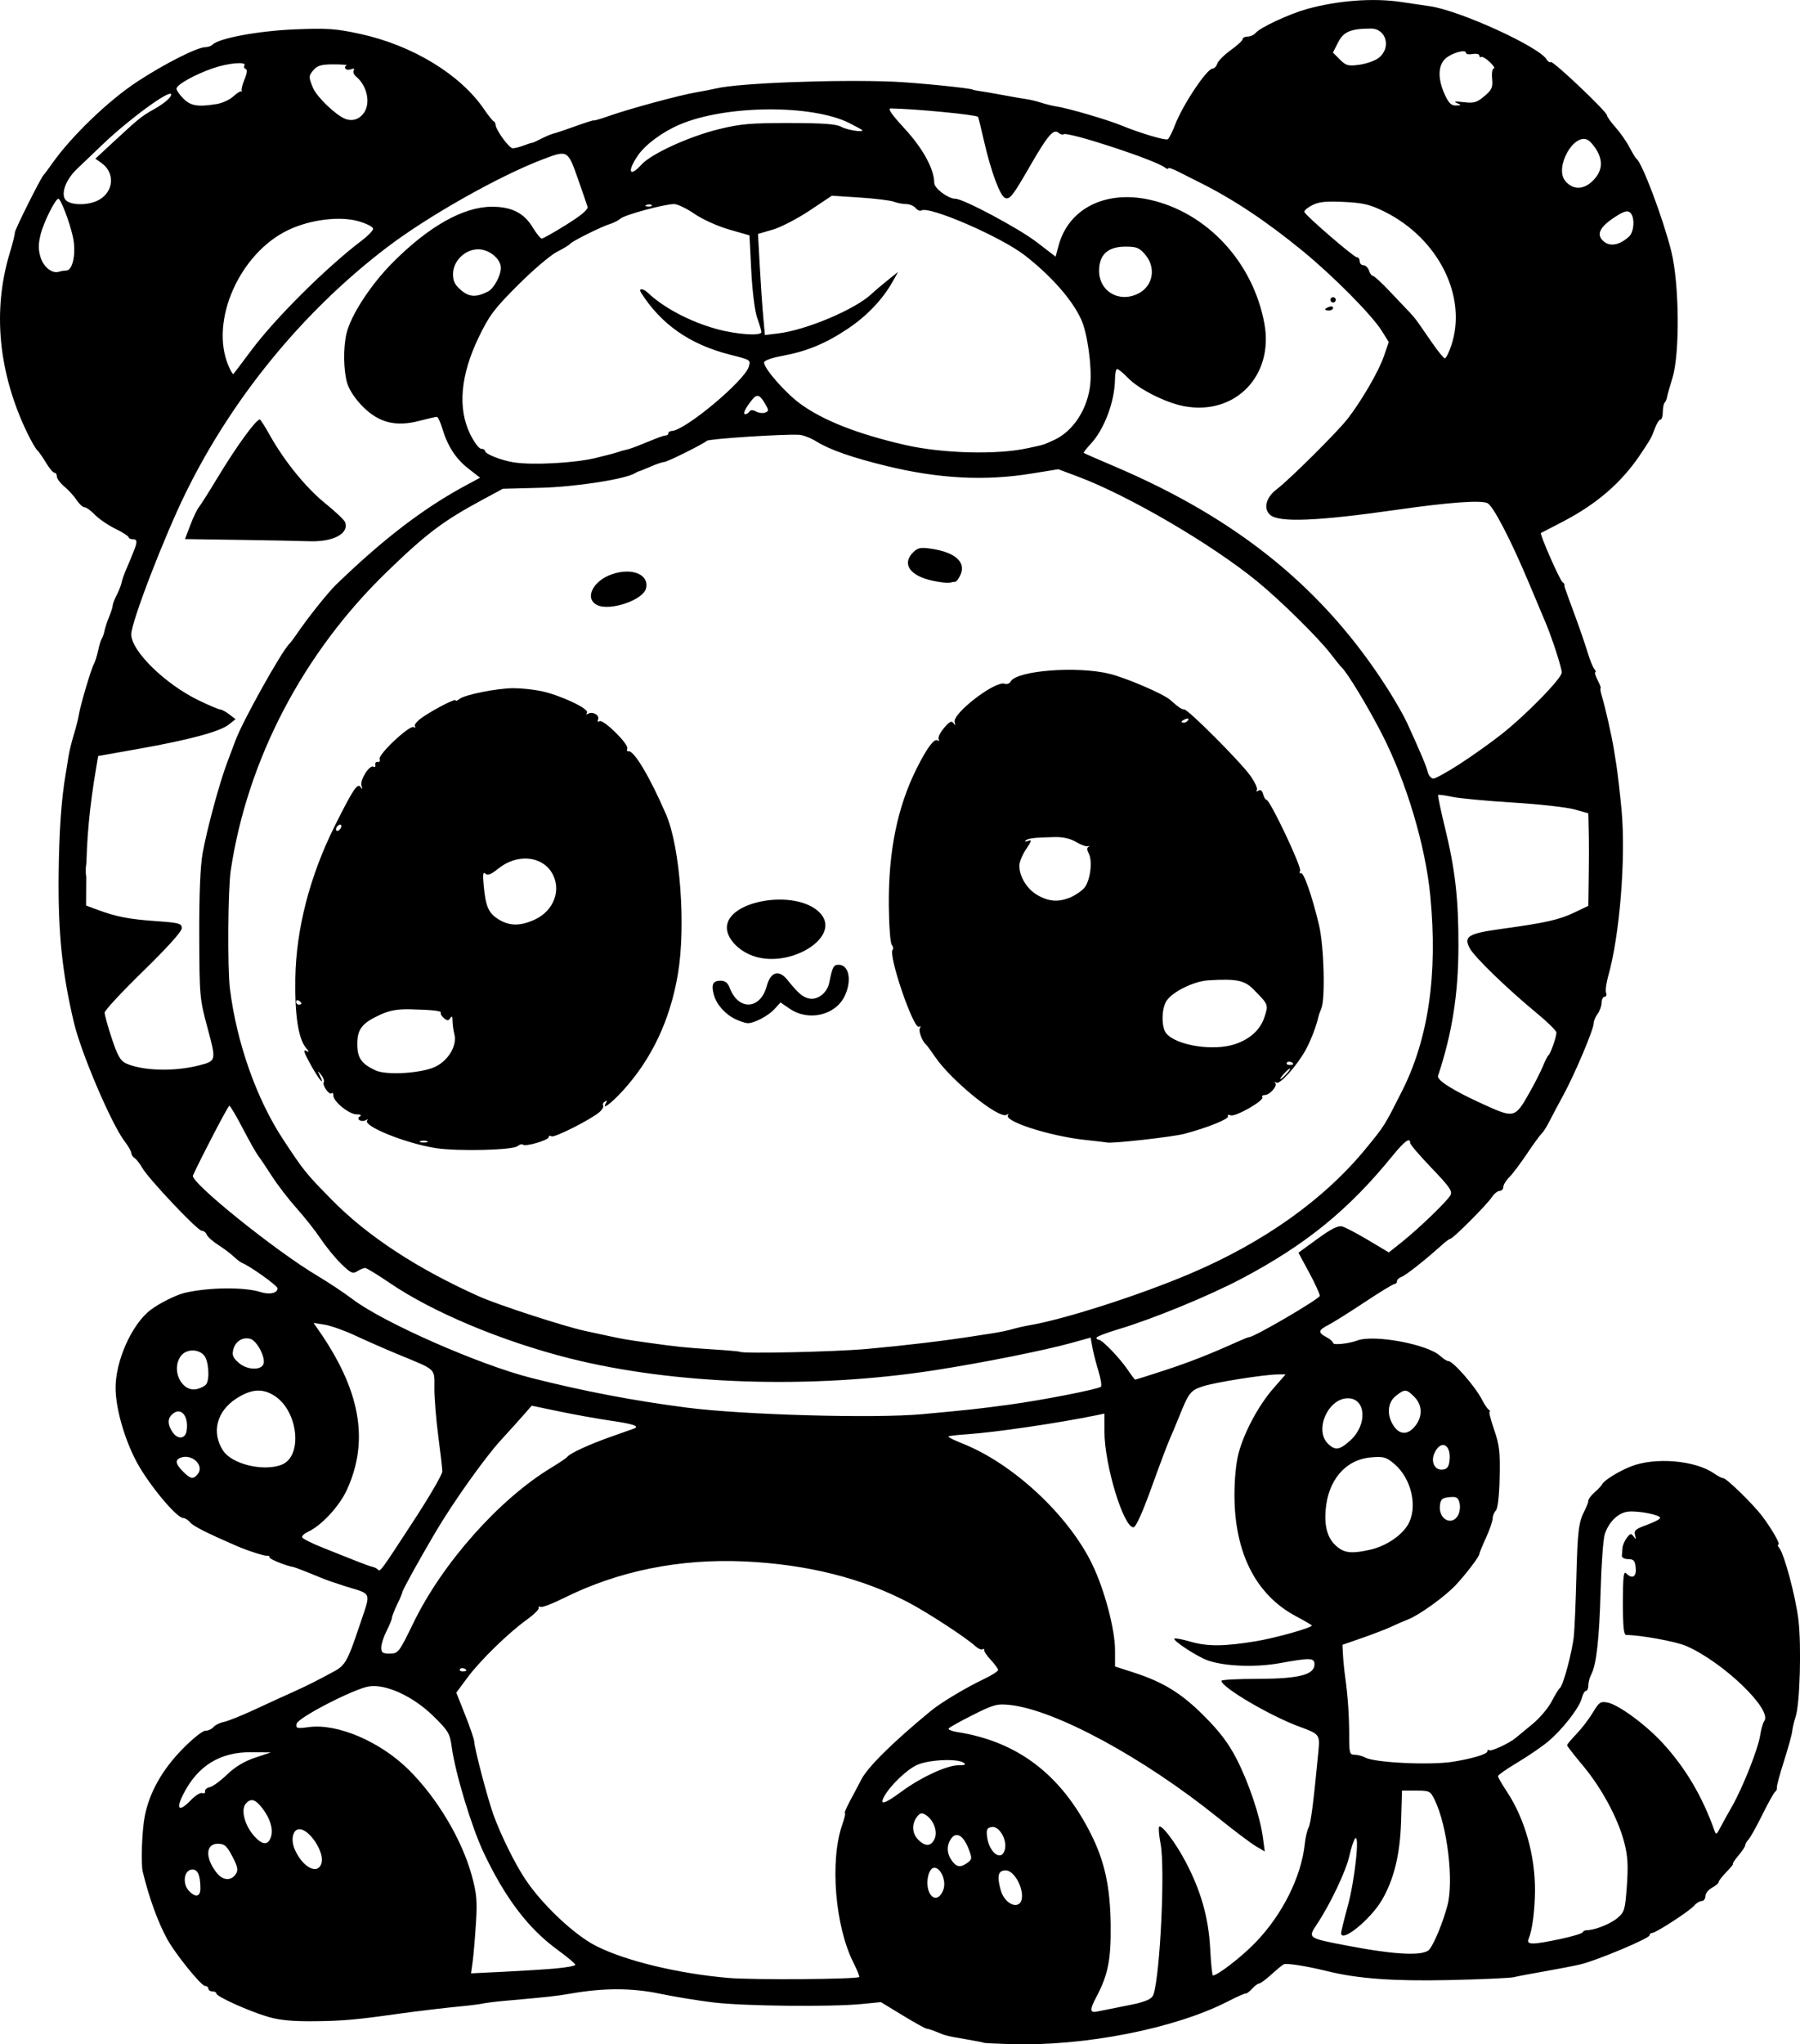 <?xml version="1.0" encoding="UTF-8" standalone="no"?>
<!-- Created with Inkscape (http://www.inkscape.org/) -->

<svg
   width="179.118mm"
   height="203.361mm"
   viewBox="0 0 179.118 203.361"
   version="1.1"
   id="svg1"
   xml:space="preserve"
   xmlns="http://www.w3.org/2000/svg"
   xmlns:svg="http://www.w3.org/2000/svg"><defs
     id="defs1"><clipPath
       clipPathUnits="userSpaceOnUse"
       id="clipPath415"><path
         id="path416"
         style="fill:#ff0000;fill-opacity:1;fill-rule:nonzero;stroke:none;stroke-width:0.265"
         d="m 193.414,-378.487 v 200.332 H 414.19 V -378.487 Z m 125.185,115.62 c 0.029,-0.001 0.058,-0.001 0.086,0 0.222,0.009 0.396,0.099 0.532,0.23 0.096,-0.026 0.189,-0.042 0.278,-0.046 0.944,-0.045 1.456,1.103 0.352,2.26 -0.768,0.805 -1.597,1.548 -2.421,2.295 -1.376,1.232 -2.746,2.472 -4.103,3.726 -0.664,0.607 -0.348,0.315 -0.948,0.875 -0.276,0.258 -0.549,0.422 -0.804,0.514 -0.316,0.278 -0.615,0.575 -0.936,0.848 -0.891,0.739 -1.764,1.501 -2.603,2.299 -0.648,0.638 -1.27,1.301 -1.93,1.928 -0.383,0.356 -0.796,0.675 -1.199,1.007 -0.03,0.443 -0.372,0.942 -1.123,1.287 -0.697,0.32 -1.402,0.626 -2.091,0.963 -0.796,0.395 -1.593,0.788 -2.409,1.139 -2.043,0.881 -2.873,-1.197 -0.835,-2.087 0.008,-0.003 0.016,-0.007 0.024,-0.011 0.164,-0.132 0.362,-0.257 0.608,-0.362 0.158,-0.068 0.314,-0.14 0.47,-0.21 0.472,-0.241 0.936,-0.496 1.405,-0.744 0.634,-0.35 1.261,-0.72 1.85,-1.142 0.618,-0.45 1.19,-0.957 1.753,-1.473 0.66,-0.626 1.28,-1.292 1.931,-1.928 0.87,-0.825 1.771,-1.616 2.694,-2.38 0.99,-0.842 1.963,-1.707 2.894,-2.614 0.015,-0.188 0.058,-0.387 0.171,-0.598 -0.698,-0.318 -0.808,-1.351 0.349,-2.168 0.93,-0.656 0.456,-0.33 1.422,-0.976 1.026,-0.667 2.077,-1.301 3.163,-1.868 0.493,-0.515 1.006,-0.75 1.42,-0.766 z m 6.408,0.61 c 0.546,0.023 0.894,0.542 0.762,1.324 0.153,0.156 0.266,0.389 0.346,0.667 0.061,-0.009 0.123,-0.016 0.184,-0.016 0.795,0 1.58,0.786 1.563,2.36 -0.009,0.792 0.123,1.575 0.263,2.352 0.255,1.178 0.522,2.355 0.792,3.53 0.562,0.299 1.026,1.032 1.065,2.202 0.035,1.063 0.136,2.123 0.21,3.184 0.036,0.154 0.072,0.308 0.109,0.462 0.258,1.152 0.528,2.301 0.771,3.457 0.197,0.917 0.393,1.834 0.581,2.753 0.096,0.537 0.18,1.076 0.262,1.615 0.368,2.429 -1.468,3.251 -2.514,2.015 -0.791,0.066 -1.648,-0.65 -1.781,-2.216 -0.09,-1.063 -0.181,-2.127 -0.27,-3.191 -0.535,0.708 -1.449,0.755 -2.084,0.041 0.022,0.885 0.011,1.772 0.052,2.657 0.143,3.143 -3.033,3.287 -3.175,0.144 -0.037,-0.821 -0.064,-1.641 -0.085,-2.462 -0.066,0.18 -0.05,0.141 -0.146,0.406 -1.078,2.956 -4.064,1.866 -2.986,-1.089 0.79,-2.165 0.392,-1.064 1.193,-3.305 0.666,-1.943 1.362,-3.904 1.737,-5.929 -0.058,-0.708 -0.139,-1.413 -0.261,-2.114 -0.074,-0.429 -0.079,-0.812 -0.032,-1.146 -0.733,-0.047 -1.215,-0.931 -0.519,-2.121 0.476,-0.813 0.939,-1.634 1.398,-2.457 0.367,-0.666 0.748,-1.328 1.096,-2.003 0.414,-0.803 0.994,-1.138 1.472,-1.117 z m 83.173,12.255 h 5.3e-4 5.3e-4 c 0.698,0.004 1.457,0.611 1.771,1.951 0.137,0.583 0.211,1.178 0.269,1.773 0.047,0.521 0.068,1.043 0.082,1.565 0.012,0.62 0.024,1.24 0,1.859 -0.042,0.571 -0.084,1.141 -0.112,1.713 -0.006,0.559 -0.064,1.114 -0.155,1.666 -0.006,0.038 -0.022,0.074 -0.029,0.113 0.102,0.334 0.159,0.733 0.138,1.216 -0.034,0.804 -0.253,1.584 -0.471,2.353 -0.256,0.836 -0.509,1.673 -0.781,2.504 -0.256,0.754 -0.529,1.503 -0.815,2.246 -0.248,0.701 -0.553,1.38 -0.859,2.057 -0.246,0.509 -0.502,1.013 -0.726,1.533 -0.231,0.557 -0.5,1.096 -0.778,1.63 -0.321,0.604 -0.657,1.198 -0.994,1.793 -0.313,0.52 -0.632,1.035 -0.958,1.547 -0.233,0.545 -0.461,1.092 -0.713,1.629 -0.524,1.183 -1.17,2.302 -1.836,3.409 -0.256,0.425 -0.526,0.841 -0.8,1.254 -0.099,0.199 -0.181,0.405 -0.286,0.602 -0.493,0.895 -1.076,1.738 -1.669,2.569 -0.629,0.861 -1.337,1.654 -2.074,2.422 -0.622,0.606 -1.248,1.208 -1.868,1.815 -0.002,0.003 -0.005,0.007 -0.007,0.01 -0.239,0.308 -0.488,0.546 -0.737,0.723 -0.742,0.737 -1.489,1.468 -2.207,2.228 -0.589,0.648 -1.197,1.278 -1.797,1.917 -1.055,1.123 -2.145,1.17 -2.734,0.661 -0.372,0.369 -0.742,0.739 -1.12,1.102 -0.431,0.395 -0.883,0.763 -1.351,1.109 -0.109,0.099 -0.216,0.2 -0.326,0.299 -1.426,1.256 -2.955,2.382 -4.536,3.432 -0.942,0.623 -1.892,1.236 -2.865,1.81 -0.726,0.414 -1.496,0.727 -2.299,0.95 -0.988,0.231 -2.003,0.298 -3.014,0.352 -0.908,0.039 -1.816,0.044 -2.722,0.1 -0.788,0.054 -1.576,0.074 -2.362,0.148 -0.324,0.032 -0.648,0.059 -0.973,0.086 -1.374,0.114 -2.196,-0.431 -2.422,-1.101 -1.25,0.205 -2.498,0.427 -3.754,0.592 -2.835,0.262 -5.685,0.38 -8.529,0.18 -1.846,-0.131 -3.714,-0.229 -5.522,-0.653 -2.038,0.037 -4.076,0.052 -6.114,0.013 -2.052,-0.059 -4.109,-0.1 -6.149,-0.339 -0.569,-0.067 -1.023,-0.227 -1.367,-0.441 -1.147,0.008 -1.89,-1.325 -0.719,-3.033 0.569,-0.83 1.159,-1.645 1.732,-2.473 0.92,-1.364 1.822,-2.74 2.666,-4.153 0.564,-0.939 1.118,-1.905 1.595,-2.885 0.603,-1.237 1.485,-1.807 2.191,-1.81 0.908,-0.004 1.526,0.928 0.893,2.581 -0.505,1.317 -1.23,2.542 -1.953,3.749 -0.873,1.46 -1.806,2.883 -2.756,4.294 -0.069,0.099 -0.139,0.198 -0.208,0.297 0.267,-0.098 0.575,-0.169 0.929,-0.203 2.699,-0.255 5.408,-0.384 8.115,-0.516 3.692,-0.167 7.383,-0.354 11.075,-0.529 0.098,-0.005 0.193,-0.006 0.286,-0.004 1.934,0.035 2.58,1.406 1.859,2.338 0.222,0.144 0.371,0.324 0.486,0.515 0.399,-0.031 0.798,-0.057 1.197,-0.095 2.205,-0.297 4.398,-0.679 6.592,-1.045 1.826,-0.302 3.642,-0.656 5.448,-1.059 1.185,-0.253 2.352,-0.574 3.521,-0.891 0.214,-0.33 0.542,-0.66 1.008,-0.959 2.032,-1.304 4.072,-2.597 6.128,-3.863 1.424,-0.88 2.861,-1.748 4.198,-2.759 0.575,-0.435 1.132,-0.673 1.623,-0.759 0.257,-0.412 0.52,-0.82 0.785,-1.227 0.423,-0.674 0.869,-1.332 1.298,-2.002 0.281,-0.407 0.542,-0.829 0.792,-1.256 0.597,-1.017 1.357,-1.426 1.989,-1.396 0.088,0.004 0.154,0.053 0.235,0.075 1.041,-1.307 2.093,-2.604 3.17,-3.882 1.092,-1.316 2.23,-2.613 3.167,-4.047 0.49,-0.75 1.062,-1.176 1.593,-1.34 0.207,-0.473 0.415,-0.946 0.623,-1.42 0.297,-0.7 0.616,-1.391 0.946,-2.075 0.271,-0.485 0.527,-0.98 0.748,-1.49 0.016,-0.04 0.028,-0.081 0.044,-0.12 0.225,-0.595 0.447,-1.191 0.693,-1.778 0.174,-0.392 0.347,-0.785 0.523,-1.177 0.081,-0.218 0.157,-0.437 0.241,-0.654 0.245,-0.701 0.501,-1.399 0.749,-2.099 0.233,-0.641 0.487,-1.273 0.736,-1.908 0.14,-0.402 0.285,-0.802 0.429,-1.202 0.11,-0.406 0.218,-0.813 0.274,-1.231 0.094,-0.567 0.177,-1.136 0.303,-1.697 0.097,-0.587 0.205,-1.174 0.205,-1.771 0.012,-0.461 10e-4,-0.92 -0.066,-1.378 -0.085,-0.585 -0.035,-1.064 0.093,-1.452 -0.01,-0.195 -0.013,-0.39 -0.03,-0.584 -0.041,-0.438 -0.093,-0.876 -0.189,-1.306 h -5.3e-4 c -0.382,-1.727 0.413,-2.725 1.31,-2.722 z m -92.665,4.052 c 1.48,0.002 2.088,1.784 0.205,3.207 -0.692,0.523 -1.379,1.053 -2.099,1.537 -1.117,0.729 -2.257,1.42 -3.415,2.08 0.032,0.208 0.049,0.529 0.062,0.912 1.312,1.226 1.161,1.353 0.15,1.836 -0.051,0.024 -0.083,0.038 -0.131,0.06 -0.034,0.183 -0.293,0.216 -0.546,0.254 -0.271,0.123 -0.543,0.245 -0.907,0.408 -1.954,0.876 -3.899,1.786 -5.772,2.827 2.609,-0.862 5.203,-1.778 7.743,-2.826 1.719,-0.697 3.428,-1.513 5.259,-1.866 0.29,-0.056 0.555,-0.08 0.796,-0.077 2.331,0.025 2.366,2.549 -0.402,3.231 -1.539,0.38 -2.993,1.063 -4.458,1.657 -2.627,1.084 -5.31,2.029 -8.008,2.921 -1.247,0.383 -2.484,0.798 -3.708,1.246 -1.459,0.535 -2.457,0.075 -2.746,-0.655 -2.401,1.951 -4.631,0.181 -2.507,-1.964 -0.624,0.277 -1.25,0.546 -1.88,0.808 -0.07,0.048 -0.132,0.076 -0.186,0.077 -0.239,0.099 -0.475,0.203 -0.715,0.299 -0.604,-0.153 -1.637,0.139 -1.811,-0.459 -0.643,-2.207 0.65,-2.589 1.838,-3.163 0.403,-0.195 0.807,-0.386 1.21,-0.579 1.959,-0.937 0.904,-0.423 2.947,-1.434 2.65,-1.334 5.303,-2.66 7.941,-4.017 1.098,-0.901 2.211,-1.784 3.35,-2.632 0.952,-0.702 1.914,-1.393 2.918,-2.021 0.583,-0.365 1.123,-0.524 1.583,-0.532 0.283,-0.005 0.534,0.049 0.748,0.145 0.274,-0.206 0.555,-0.403 0.829,-0.61 0.627,-0.474 1.218,-0.672 1.712,-0.671 z m 11.179,22.28 c 0.732,-0.04 1.506,0.614 1.702,2.075 0.1,0.747 0.137,1.498 0.146,2.251 0.584,-0.916 1.157,-1.84 1.786,-2.725 0.626,-0.882 1.322,-1.236 1.894,-1.214 1.093,0.042 1.74,1.453 0.605,3.178 -0.195,0.296 -0.39,0.591 -0.584,0.886 0.147,0.169 0.236,0.402 0.291,0.662 0.63,0.309 0.993,1.196 0.546,2.531 -0.491,1.466 -0.971,2.936 -1.435,4.411 -0.104,0.328 -0.208,0.657 -0.312,0.985 -0.711,2.244 -2.586,2.271 -3.087,0.886 -0.715,0.227 -1.411,-0.113 -1.655,-0.885 -0.745,1.14 -1.492,2.279 -2.236,3.42 -1.719,2.635 -4.38,0.899 -2.662,-1.736 1.174,-1.801 2.341,-3.607 3.529,-5.398 0.126,-0.189 0.36,-0.542 0.543,-0.814 -0.274,-0.399 -0.449,-0.978 -0.434,-1.739 0.028,-1.375 0.086,-2.758 -0.062,-4.128 -0.181,-1.662 0.595,-2.598 1.425,-2.644 z m -58.075,6.879 c 0.502,-7.9e-4 0.964,0.304 1.203,0.867 0.284,-0.323 0.634,-0.506 0.993,-0.506 0.794,0 1.592,0.787 1.601,2.36 0.006,0.975 -0.079,1.947 -0.145,2.919 -0.213,3.139 -3.384,2.924 -3.171,-0.215 0.018,-0.273 0.023,-0.548 0.042,-0.821 -1.178,1.691 -3.333,0.669 -2.572,-1.931 0.072,-0.245 0.148,-0.49 0.213,-0.737 0.348,-1.332 1.131,-1.935 1.836,-1.936 z m 9.724,1.391 c 0.906,0.029 1.679,1.055 1.221,2.764 -0.109,0.408 -0.303,0.783 -0.505,1.151 -1.515,2.757 -4.36,1.164 -2.773,-1.553 0.088,-0.15 0.178,-0.301 0.222,-0.471 0.346,-1.332 1.131,-1.913 1.835,-1.891 z m 49.973,7.283 c 0.985,0.016 1.616,1.072 0.783,2.744 -0.752,1.511 -1.893,2.799 -2.995,4.064 -1.128,1.258 -2.353,2.424 -3.586,3.577 -1.151,1.076 -2.27,1.03 -2.811,0.447 -0.181,0.141 -0.363,0.281 -0.544,0.421 -0.09,0.494 -0.391,1.048 -0.972,1.585 -1.192,1.105 -2.463,2.122 -3.739,3.127 -1.24,0.992 -2.548,1.892 -3.864,2.779 -1.531,1.032 -2.773,0.55 -3.013,-0.379 -0.759,0.393 -1.529,0.762 -2.337,1.038 -2.977,1.019 -3.684,-1.895 -0.77,-3.084 0.465,-0.19 0.919,-0.403 1.367,-0.626 0.084,-0.072 0.133,-0.147 0.23,-0.218 1.628,-1.176 3.259,-2.349 4.957,-3.424 0.735,-0.459 1.478,-0.908 2.221,-1.356 1.472,-1.186 2.952,-2.362 4.405,-3.572 1.604,-1.376 3.248,-2.724 4.679,-4.284 0.665,-0.725 1.358,-1.026 1.932,-1.027 0.336,-5.3e-4 0.63,0.104 0.856,0.286 0.347,-0.229 0.681,-0.396 0.976,-0.454 0.017,-0.029 0.041,-0.053 0.058,-0.082 0.653,-1.099 1.494,-1.575 2.168,-1.564 z m -46.173,3.273 c 0.732,-0.013 1.466,0.671 1.574,2.142 0.05,0.683 0.12,1.361 0.282,2.028 0.742,3.057 -2.388,3.794 -3.094,0.728 -0.175,-0.76 -0.295,-1.527 -0.334,-2.306 -0.085,-1.669 0.743,-2.577 1.573,-2.592 z" /></clipPath><clipPath
       clipPathUnits="userSpaceOnUse"
       id="clipPath466"><path
         id="path467"
         style="fill:#ff0000;fill-opacity:1;fill-rule:nonzero;stroke:none;stroke-width:0.265"
         d="m 189.639,-381.081 v 221.896 h 202.976 v -221.896 z m 32.426,48.156 c 2.224,-0.071 2.295,2.176 0.071,2.246 l -0.949,0.03 c -1.193,0.047 -2.386,0.102 -3.574,0.219 -2.214,0.218 -2.387,-2.023 -0.173,-2.241 1.216,-0.119 2.438,-0.175 3.659,-0.223 0.322,-0.01 0.644,-0.021 0.965,-0.031 z m 118.92,15.325 c 0.215,-0.006 0.457,0.022 0.726,0.093 1.092,0.291 2.208,0.472 3.321,0.665 1.191,-0.039 2.383,-0.044 3.575,-0.056 0.285,-0.003 0.57,-0.005 0.855,-0.008 2.225,-0.02 2.245,2.228 0.02,2.247 l -0.852,0.008 c -0.879,0.009 -1.758,0.015 -2.637,0.033 -0.281,0.085 -0.61,0.127 -1.027,0.054 -0.037,-0.007 -0.074,-0.016 -0.111,-0.022 -0.13,0.005 -0.26,0.007 -0.39,0.013 -0.618,0.026 -1.078,-0.128 -1.374,-0.366 -0.624,-0.119 -1.253,-0.211 -1.868,-0.374 -1.882,-0.499 -1.743,-2.242 -0.239,-2.287 z m 21.866,17.458 c 0.182,0.002 0.363,0.006 0.545,0.012 1.069,0.044 2.117,0.251 3.157,0.487 0.962,0.246 1.908,0.55 2.855,0.848 0.852,0.291 1.706,0.573 2.564,0.844 0.769,0.225 1.546,0.421 2.323,0.616 0.561,0.141 1.112,0.319 1.671,0.463 0.321,0.106 0.649,0.176 0.979,0.244 0.34,0.066 0.671,0.17 1,0.278 0.068,0.027 0.135,0.054 0.203,0.081 2.065,0.828 1.091,3.121 -0.871,2.072 -0.011,-0.006 -0.023,-0.012 -0.035,-0.018 -0.249,-0.082 -0.498,-0.164 -0.756,-0.212 -0.365,-0.076 -0.73,-0.153 -1.085,-0.269 -0.554,-0.144 -1.099,-0.316 -1.654,-0.458 -0.821,-0.206 -1.642,-0.413 -2.454,-0.653 -0.857,-0.271 -1.711,-0.551 -2.562,-0.843 -0.889,-0.28 -1.776,-0.565 -2.678,-0.8 -0.905,-0.206 -1.815,-0.393 -2.745,-0.433 -0.623,-0.025 -1.245,-0.012 -1.867,0.039 -2.217,0.183 -2.44,-2.042 -0.224,-2.236 0.543,-0.048 1.087,-0.066 1.632,-0.061 z m -1.904,27.529 c 0.635,0.009 1.245,0.177 1.848,0.375 1.225,0.5 2.376,1.166 3.522,1.823 0.999,0.592 1.97,1.23 2.948,1.856 0.711,0.452 1.431,0.888 2.131,1.357 0.398,0.279 0.204,0.142 0.582,0.408 1.819,1.28 0.526,3.119 -1.293,1.838 -0.362,-0.255 -0.183,-0.129 -0.539,-0.379 -0.687,-0.46 -1.395,-0.886 -2.092,-1.331 -0.947,-0.606 -1.886,-1.224 -2.853,-1.798 -1.019,-0.584 -2.041,-1.174 -3.12,-1.642 -0.46,-0.158 -0.916,-0.293 -1.408,-0.252 -2.217,0.184 -2.221,-2.113 0,-2.247 0.092,-0.006 0.183,-0.008 0.273,-0.006 z m -0.573,11.317 c 0.453,-0.019 1.015,0.259 1.492,0.943 0.516,0.741 1.156,1.389 1.761,2.057 0.695,0.743 1.317,1.547 1.906,2.376 1.094,1.54 -0.065,2.69 -1.226,1.898 -0.419,0.289 -1.128,0.237 -1.848,-0.453 -0.346,-0.332 -0.697,-0.659 -1.064,-0.969 -0.488,-0.402 -0.976,-0.82 -1.539,-1.114 -1.603,-0.836 -1.347,-2.3 -0.114,-2.314 0.153,-0.002 0.322,0.02 0.504,0.067 -0.108,-0.146 -0.234,-0.28 -0.332,-0.433 -0.749,-1.172 -0.296,-2.027 0.459,-2.058 z m -24.395,34.343 c 0.989,0.002 1.447,1.091 0.252,2.153 -1.08,0.96 -2.376,1.633 -3.645,2.304 -1.967,1.04 -3.018,-0.949 -1.05,-1.987 1.073,-0.566 2.166,-1.129 3.105,-1.906 0.482,-0.399 0.95,-0.565 1.337,-0.564 z m 10.502,15.056 c 0.335,-0.011 0.699,0.184 0.996,0.577 0.694,0.262 1.171,0.841 1.609,1.418 0.402,0.519 0.72,1.093 1.043,1.662 0.247,0.423 0.483,0.854 0.703,1.292 0.194,0.392 0.381,0.787 0.561,1.185 0.154,0.335 0.247,0.694 0.392,1.032 0.154,0.376 0.318,0.747 0.452,1.131 0.137,0.393 0.256,0.793 0.391,1.187 0.135,0.359 0.26,0.724 0.368,1.092 0.091,0.282 0.199,0.559 0.303,0.836 0.071,0.216 0.188,0.404 0.299,0.599 0.126,0.215 0.254,0.429 0.397,0.634 0.183,0.248 0.317,0.526 0.471,0.792 0.195,0.319 0.344,0.655 0.452,1.013 0.123,0.321 0.184,0.66 0.23,0.999 0.022,0.326 0.075,0.646 0.132,0.967 0.073,0.485 0.149,0.97 0.205,1.457 0.054,0.537 0.119,1.072 0.162,1.61 0.039,0.435 0.11,0.865 0.177,1.296 0.081,0.344 0.147,0.691 0.195,1.041 0.043,0.362 0.059,0.726 0.069,1.09 0.04,0.42 0.072,0.84 0.093,1.261 0.024,0.531 0.031,1.062 0.037,1.593 0.005,0.563 -0.029,1.126 -0.079,1.686 -0.051,0.555 -0.152,1.104 -0.267,1.648 -0.13,0.6 -0.358,1.171 -0.579,1.742 -0.208,0.555 -0.389,1.119 -0.565,1.685 -0.138,0.4 -0.255,0.807 -0.349,1.22 -0.498,2.168 -2.695,1.659 -2.19,-0.507 0.079,-0.338 0.183,-0.669 0.285,-1.001 -0.194,-0.191 -0.314,-0.513 -0.382,-0.896 -0.382,0.087 -0.788,-0.002 -1.206,-0.409 -0.171,-0.167 -0.191,-0.439 -0.287,-0.658 -0.004,-0.116 -0.007,-0.233 -0.01,-0.349 -0.035,-1.245 0.785,-0.379 1.451,0.24 0.01,-0.334 0.019,-0.669 0.027,-1.003 -0.068,-0.014 -0.144,-0.027 -0.232,-0.039 -0.132,-0.018 -0.241,1.8e-4 -0.325,0.029 -0.008,0.007 -0.016,0.015 -0.024,0.022 -0.227,0.196 -0.188,0.051 0.024,-0.022 0.077,-0.068 0.15,-0.141 0.225,-0.211 0.116,-0.117 0.232,-0.235 0.346,-0.353 0.001,-0.052 0.003,-0.103 0.004,-0.155 0.018,-1.535 -0.013,-3.071 -0.031,-4.606 -0.035,-1.817 -0.086,-3.633 -0.206,-5.447 -0.088,-1.2 -0.143,-2.418 -0.456,-3.585 -0.216,-0.808 -0.095,-1.444 0.181,-1.814 -0.142,-0.253 -0.284,-0.505 -0.381,-0.779 -0.124,-0.333 -0.254,-0.664 -0.358,-1.004 -0.093,-0.333 -0.215,-0.659 -0.333,-0.983 -0.08,-0.233 -0.156,-0.467 -0.232,-0.701 -0.022,1.47 -1.692,1.723 -2.262,-0.112 -0.495,-1.593 -0.247,-0.785 -0.743,-2.424 -0.517,-1.684 -1.028,-3.37 -1.566,-5.048 -0.382,-1.192 0.134,-1.908 0.78,-1.93 z m 41.837,10.034 c 0.562,0.001 1.122,0.558 1.12,1.671 -1.4e-4,0.068 1.3e-4,0.136 0,0.204 -0.001,0.516 -0.002,1.032 -0.008,1.548 -0.007,0.6 -0.017,1.201 -0.052,1.801 -0.048,0.727 -0.107,1.458 -0.291,2.165 -0.208,0.656 -0.505,1.265 -0.968,1.783 -0.394,0.43 -0.826,0.824 -1.311,1.151 -0.482,0.329 -0.969,0.655 -1.49,0.917 -0.623,0.272 -1.269,0.487 -1.959,0.47 -0.552,-0.02 -1.103,-0.075 -1.648,-0.172 -2.191,-0.389 -1.756,-2.553 0.441,-2.203 0.422,0.067 0.848,0.12 1.276,0.13 0.351,-7.9e-4 0.67,-0.14 0.984,-0.281 0.389,-0.218 0.761,-0.465 1.129,-0.716 0.332,-0.231 0.643,-0.494 0.908,-0.799 0.235,-0.273 0.393,-0.586 0.487,-0.931 0.123,-0.545 0.163,-1.104 0.199,-1.66 0.031,-0.56 0.04,-1.12 0.046,-1.681 0.005,-0.509 0.007,-1.018 0.008,-1.527 v -0.203 c 0.002,-1.113 0.565,-1.668 1.127,-1.667 z" /></clipPath><clipPath
       clipPathUnits="userSpaceOnUse"
       id="clipPath477"><path
         id="path478"
         style="fill:#ff0000;fill-opacity:1;fill-rule:nonzero;stroke:none;stroke-width:0.265"
         d="m 166.261,-357.83 v 149.824 h 187.289 v -149.824 z m 35.148,74.609 c 1.38,0.015 2.225,1.481 1.063,3.854 -1.038,2.119 -2.834,3.736 -4.622,5.219 l -1.115,0.833 c -3.565,2.663 -6.259,-0.959 -2.683,-3.607 l 0.944,-0.699 c 1.226,-0.995 2.446,-2.073 3.303,-3.416 0.972,-1.524 2.166,-2.194 3.11,-2.184 z m 4.08,0.111 c 0.372,-0.045 1.1,1.562 1.99,2.394 0.325,0.081 0.664,0.24 0.999,0.483 0.385,-0.021 0.784,-0.283 1.189,-0.965 0.009,-0.015 0.051,-0.119 0.103,-0.067 0.081,0.083 0.126,0.195 0.201,0.284 0.153,0.181 0.319,0.352 0.482,0.525 0.841,0.892 0.803,0.838 1.717,1.738 1.262,1.262 0.645,0.642 1.852,1.859 3.074,3.098 0.063,6.167 -3.011,3.305 -0.875,0.803 -2.537,0.66 -3.932,-1.219 -0.471,-0.635 -0.959,-1.264 -1.303,-1.981 -0.658,-1.371 -0.647,-2.473 -0.258,-3.175 -0.139,-0.369 -0.255,-0.75 -0.309,-1.161 -0.032,-0.246 0.006,-0.496 0.009,-0.745 h -5.2e-4 c 0.01,-0.904 0.106,-1.256 0.272,-1.276 z" /></clipPath><clipPath
       clipPathUnits="userSpaceOnUse"
       id="clipPath484"><path
         id="path485"
         style="fill:#ff0000;fill-opacity:1;fill-rule:nonzero;stroke:none;stroke-width:0.265"
         d="m 176.1,-387.884 v 228.434 h 199.078 v -228.434 z m 101.577,158.962 c 3.29,0.049 4.385,3.826 0.158,6.336 -2.311,1.372 -4.871,2.198 -7.438,2.936 -1.548,0.387 -3.106,0.734 -4.658,1.105 -6.12,1.463 -7.598,-4.721 -1.477,-6.183 1.462,-0.349 2.928,-0.68 4.389,-1.034 2,-0.567 3.998,-1.181 5.815,-2.215 1.197,-0.681 2.29,-0.959 3.211,-0.945 z m -65.574,27.794 c 0.788,-0.012 1.728,0.199 2.792,0.708 1.257,0.602 2.527,1.171 3.797,1.744 5.736,2.588 3.122,8.383 -2.614,5.794 -1.144,-0.516 -2.302,-1.006 -3.415,-1.586 -4.535,-2.361 -3.974,-6.608 -0.56,-6.661 z" /></clipPath><clipPath
       clipPathUnits="userSpaceOnUse"
       id="clipPath507"><path
         id="path508"
         style="fill:#ff0000;fill-opacity:1;fill-rule:nonzero;stroke:none;stroke-width:0.265"
         d="m 206.099,-418.087 v 247.842 h 215.29 v -247.842 z m 208.756,165.24 c 1.547,-0.003 2.969,1.561 2.8,4.703 -0.118,2.196 -0.653,4.349 -1.195,6.471 -0.661,2.498 -1.464,4.95 -2.335,7.381 -0.433,1.207 -1,2.359 -1.549,3.516 -0.446,0.94 -0.985,1.573 -1.546,2.078 -0.1,0.241 -0.203,0.482 -0.302,0.723 -1.174,2.954 -2.453,5.865 -3.762,8.761 -0.159,0.353 -0.36,0.58 -0.541,0.87 -0.061,0.191 -0.178,0.401 -0.261,0.599 0.862,1.048 0.803,2.93 -0.984,5.056 -1.416,1.684 -3.146,3.071 -4.865,4.432 l -0.883,0.656 c -3.608,2.679 -6.572,0.83 -6.129,-1.806 -1.273,0.366 -2.553,0.709 -3.818,1.104 -0.039,1.246 -0.934,2.684 -2.981,3.756 -0.5,0.262 -1,0.524 -1.501,0.786 -2.415,1.212 -4.844,2.42 -7.45,3.172 -5.768,1.663 -7.69,-3.796 -2.608,-5.818 -0.35,-1.42 0.484,-3.241 3.117,-4.392 2.222,-0.972 4.46,-1.907 6.754,-2.697 3.207,-1.071 6.448,-2.037 9.721,-2.886 0.761,-0.197 1.456,-0.275 2.077,-0.257 0.442,0.013 0.845,0.077 1.209,0.178 0.38,-0.527 0.242,-0.34 0.691,-0.949 0.622,-0.873 1.263,-1.735 1.776,-2.679 0.212,-0.39 0.436,-0.736 0.669,-1.041 0.083,-0.24 0.098,-0.451 0.212,-0.703 1.28,-2.83 2.529,-5.675 3.676,-8.561 1.026,-2.494 2.09,-4.979 2.91,-7.551 0.464,-1.456 1.159,-2.517 1.924,-3.205 0.21,-0.699 0.43,-1.395 0.618,-2.101 0.414,-1.611 0.819,-3.237 0.996,-4.894 0.336,-3.128 2.009,-4.699 3.556,-4.703 z" /></clipPath><clipPath
       clipPathUnits="userSpaceOnUse"
       id="clipPath521"><path
         id="path522"
         style="fill:#ff0000;fill-opacity:1;fill-rule:nonzero;stroke:none;stroke-width:0.265"
         d="m 75.264,-410.475 v 216.904 H 258.979 v -216.904 z m 126.087,48.274 c 3.272,-0.058 4.469,3.101 1.895,5.296 0.47,1.385 -0.23,3.281 -2.758,4.652 -2.077,1.127 -4.201,2.181 -6.137,3.546 -4.994,3.52 -8.841,-0.829 -4.459,-4.55 -0.474,-1.231 0.051,-2.981 2.155,-4.571 1.464,-1.107 3.058,-2.02 4.683,-2.867 1.432,-0.67 0.712,-0.354 2.16,-0.949 0.909,-0.374 1.736,-0.544 2.46,-0.557 z m -30.467,68.021 c 2.809,-0.018 3.832,3.647 0.227,6.694 -1.379,1.166 -2.848,2.213 -4.345,3.22 -1.019,0.737 -0.495,0.365 -1.573,1.114 -5.168,3.591 -8.796,-1.637 -3.624,-5.222 1.043,-0.723 0.491,-0.334 1.655,-1.17 1.507,-1.008 2.947,-2.099 4.361,-3.231 1.228,-0.983 2.363,-1.399 3.299,-1.405 z" /></clipPath><clipPath
       clipPathUnits="userSpaceOnUse"
       id="clipPath611"><path
         id="path612"
         style="fill:#ff0000;fill-opacity:1;fill-rule:nonzero;stroke:none;stroke-width:0.265"
         d="m 90.901,-436.178 v 237.61 H 336.5 v -237.61 z m 166.978,59.768 c 1.149,0.044 2.482,0.858 3.587,2.717 0.965,1.623 1.758,3.334 2.473,5.079 0.186,0.321 0.379,0.624 0.537,1.021 0.796,2.004 1.68,3.972 2.564,5.938 1.449,3.224 0.233,5.388 -1.549,5.711 -1.509,0.728 -3.695,-0.147 -4.821,-3.259 l -0.813,-2.247 c -1.082,-2.959 -2.138,-5.959 -3.68,-8.718 -2.014,-3.605 -0.492,-6.327 1.702,-6.243 z m -81.346,4.066 c 0.058,-0.001 0.117,10e-4 0.176,0.004 1.291,0.073 2.696,1.203 3.459,3.643 0.542,1.733 0.56,3.533 0.501,5.328 -0.207,6.289 -6.602,6.061 -6.353,-0.227 0.041,-1.038 0.091,-2.074 -0.179,-3.091 -0.929,-3.498 0.585,-5.624 2.396,-5.657 z m -20.035,23.616 c 1.812,0.058 3.328,2.102 2.369,5.509 -0.757,2.689 -1.569,5.363 -2.279,8.067 -0.143,0.589 -0.287,1.178 -0.43,1.767 -1.489,6.114 -7.668,4.607 -6.176,-1.506 0.153,-0.626 0.306,-1.252 0.458,-1.878 0.723,-2.747 1.548,-5.463 2.315,-8.196 0.744,-2.651 2.333,-3.807 3.743,-3.763 z m 109.96,0.823 c 1.468,-0.025 2.941,1.342 3.158,4.283 0.492,6.658 -0.364,13.322 -1.124,19.927 -0.72,6.251 -7.036,5.524 -6.315,-0.728 0.011,-0.091 0.018,-0.183 0.029,-0.274 -0.639,-0.66 -1.171,-1.659 -1.458,-3.031 -0.808,-3.859 -1.572,-7.726 -2.3,-11.6 -0.653,-3.479 1.027,-5.422 2.828,-5.356 0.735,0.027 1.488,0.392 2.114,1.119 0.133,-2.757 1.561,-4.315 3.067,-4.341 z m 7.858,12.076 c 1.168,0.033 2.537,0.826 3.689,2.657 0.711,1.13 1.306,2.326 1.904,3.517 2.823,5.624 -2.868,8.475 -5.683,2.847 -0.479,-0.959 -0.957,-1.92 -1.51,-2.839 -2.13,-3.538 -0.63,-6.245 1.6,-6.183 z m -117.602,29.075 c 1.586,-10e-5 3.127,1.572 3.043,4.718 -0.034,1.285 0.004,2.561 0.193,3.833 0.924,6.225 -5.443,7.124 -6.294,0.889 -0.214,-1.568 -0.304,-3.139 -0.255,-4.722 0.098,-3.145 1.728,-4.717 3.313,-4.718 z m 93.831,39.073 h 5.3e-4 c 0.814,-0.006 1.208,0.839 0.363,2.029 -0.186,0.261 -0.422,0.48 -0.637,0.716 -0.194,0.202 -0.371,0.419 -0.547,0.637 -0.222,0.308 -0.48,0.586 -0.757,0.844 -0.103,0.107 -0.239,0.171 -0.355,0.261 -0.003,0.015 -0.006,0.03 -0.009,0.046 -0.115,0.521 -0.226,1.043 -0.338,1.565 -0.094,0.436 -0.258,0.766 -0.455,0.997 0.085,0.152 0.169,0.303 0.254,0.455 0.047,-0.009 0.095,-0.015 0.145,-0.017 0.296,-0.009 0.616,0.188 0.924,0.492 0.143,-0.365 0.454,-0.581 0.834,-0.559 0.373,0.021 0.811,0.271 1.219,0.835 0.773,1.07 1.328,2.278 1.884,3.47 0.205,0.44 0.268,0.829 0.232,1.147 0.483,1.861 -1.327,2.503 -2.069,0.787 -0.408,0.293 -1.036,0.189 -1.563,-0.452 -0.409,0.157 -0.848,-0.034 -1.124,-0.49 0.107,0.409 0.209,0.819 0.309,1.229 0.082,0.312 0.162,0.625 0.241,0.938 0.541,2.158 -1.64,2.705 -2.18,0.546 -0.08,-0.319 -0.163,-0.637 -0.245,-0.956 -0.214,-0.886 -0.437,-1.77 -0.709,-2.64 -0.035,-0.115 -0.085,-0.224 -0.121,-0.338 -0.219,-0.139 -0.44,-0.346 -0.648,-0.633 -0.119,-0.165 -0.253,-0.326 -0.374,-0.486 -0.773,-1.021 -0.802,-1.928 -0.354,-2.252 -0.046,-0.091 -0.086,-0.185 -0.134,-0.275 -0.314,-0.682 -0.57,-1.41 -0.327,-2.162 0.177,-0.517 0.43,-0.992 0.824,-1.379 0.342,-0.327 0.718,-0.613 1.109,-0.878 0.345,-0.215 0.703,-0.41 1.074,-0.576 0.156,-0.082 0.306,-0.186 0.435,-0.333 0.202,-0.177 0.37,-0.388 0.53,-0.603 0.205,-0.253 0.412,-0.504 0.637,-0.74 0.138,-0.151 0.28,-0.299 0.424,-0.444 0.538,-0.543 1.08,-0.78 1.506,-0.783 z m -2.277,11.749 -5.3e-4,5.3e-4 c 0.006,0.019 0.012,0.039 0.018,0.058 -5.3e-4,-0.022 -0.009,-0.035 -0.009,-0.057 -0.003,-10e-4 -0.005,-10e-4 -0.008,-0.002 z m -61.167,9.475 c 2.111,-0.044 3.649,2.374 1.863,5.878 -0.838,1.645 -1.242,3.478 -1.702,5.258 -1.575,6.092 -7.734,4.497 -6.154,-1.594 0.573,-2.21 1.116,-4.467 2.17,-6.506 1.084,-2.096 2.556,-3.009 3.823,-3.035 z m 55.141,13.2 c 0.435,-0.004 0.942,0.311 1.32,1.055 0.529,1.042 0.868,2.165 1.215,3.277 0.35,1.146 0.593,2.321 0.84,3.493 0.305,1.448 -0.565,2.136 -1.317,1.796 0.006,0.028 0.014,0.056 0.02,0.083 0.067,0.364 0.134,0.728 0.202,1.091 1.141,6.188 -5.122,7.338 -6.252,1.148 -0.058,-0.315 -0.115,-0.63 -0.173,-0.945 -0.263,-1.275 -0.574,-2.537 -0.944,-3.782 -1.177,-3.958 -0.642,-6.71 1.025,-6.787 0.873,-0.04 2.058,0.654 3.47,2.292 0.189,0.22 0.315,0.474 0.476,0.71 -0.154,-0.436 -0.324,-0.867 -0.526,-1.284 -0.606,-1.252 -0.08,-2.14 0.645,-2.146 z" /></clipPath><clipPath
       clipPathUnits="userSpaceOnUse"
       id="clipPath626"><path
         id="path627"
         style="fill:#ff0000;fill-opacity:1;fill-rule:nonzero;stroke:none;stroke-width:0.265"
         d="m 330.726,-459.305 v 230.702 h 206.081 v -230.702 z m 169.952,10.687 c 1.124,0 2.257,1.113 2.276,3.337 0.013,1.449 -0.003,2.897 -0.053,4.346 -0.003,0.059 -0.003,0.036 -0.004,0.086 0.339,0.548 0.556,1.311 0.557,2.289 0,1.315 0.008,2.63 -0.022,3.944 -0.008,0.996 -0.087,1.987 -0.176,2.978 -0.401,4.432 -4.891,4.019 -4.476,-0.411 0.083,-0.889 0.152,-1.779 0.159,-2.673 0.018,-0.751 0.021,-1.503 0.022,-2.254 -0.405,-0.573 -0.659,-1.419 -0.613,-2.54 0.041,-1.029 0.021,-0.504 0.062,-1.576 0.05,-1.396 0.063,-2.791 0.051,-4.188 -0.019,-2.225 1.095,-3.337 2.218,-3.337 z m -135.666,5.289 c 1.114,2.9e-4 2.261,1.113 2.347,3.336 0.023,0.609 0.096,1.212 0.191,1.812 0.495,0.549 0.83,1.442 0.808,2.683 -0.022,1.281 0.033,2.56 0.083,3.84 0.03,0.756 0.056,1.512 0.081,2.269 0.148,4.447 -4.345,4.597 -4.493,0.149 -0.025,-0.748 -0.05,-1.496 -0.08,-2.244 -0.03,-0.778 -0.06,-1.555 -0.077,-2.333 -0.028,-0.103 -0.076,-0.17 -0.1,-0.279 -0.202,-0.931 -0.099,-0.451 -0.309,-1.442 -0.281,-1.472 -0.567,-2.951 -0.599,-4.455 -0.047,-2.224 1.034,-3.336 2.148,-3.336 z" /></clipPath><clipPath
       clipPathUnits="userSpaceOnUse"
       id="clipPath633"><path
         id="path634"
         style="fill:#ff0000;fill-opacity:1;fill-rule:nonzero;stroke:none;stroke-width:0.265"
         d="m 349.433,-440.119 v 239.077 h 215.84 v -239.077 z m 210.525,75.044 c 2.666,-0.064 3.951,2.519 2.036,4.924 2.629,1.066 2.552,4.68 -1.853,6.096 -2.42,0.778 -4.838,1.567 -7.292,2.233 -3.009,0.855 -6.021,1.698 -8.951,2.798 -5.891,2.213 -7.904,-3.825 -2.01,-6.03 1.468,-0.549 2.956,-1.034 4.452,-1.491 0.402,-0.682 1.062,-1.374 2.031,-2.013 2.319,-1.529 4.694,-2.976 7.023,-4.491 0.478,-0.309 0.955,-0.618 1.432,-0.927 1.156,-0.748 2.224,-1.077 3.132,-1.099 z" /></clipPath><clipPath
       clipPathUnits="userSpaceOnUse"
       id="clipPath695"><path
         id="path696"
         style="fill:#ff0000;fill-opacity:1;fill-rule:nonzero;stroke:none;stroke-width:0.265"
         d="m 305.523,-417.83 v 221.466 H 511.509 v -221.466 z m 5.648,169.94 h 5e-4 c 0.026,-0.003 0.051,10e-4 0.072,0.004 0.753,0.19 -1.275,5.221 2.112,3.957 0.01,-0.003 0.034,-0.022 0.031,-0.011 -0.028,0.087 -0.095,0.157 -0.131,0.24 -0.063,0.142 -0.098,0.299 -0.134,0.449 -6.1e-4,0.382 -0.054,0.767 -0.005,1.147 0.033,0.504 0.19,0.979 0.348,1.455 0.232,0.625 0.501,1.232 0.707,1.866 0.01,0.041 0.02,0.082 0.03,0.122 0.56,-0.003 1.224,0.155 1.97,0.525 2.77,1.375 5.471,2.888 8.223,4.303 3.644,1.913 7.396,3.602 11.173,5.232 2.525,1.09 2.766,3.039 1.642,3.975 1.916,0.52 1.895,0.515 5.566,1.457 0.682,0.175 1.174,0.45 1.588,0.755 0.343,-0.372 0.879,-0.656 1.565,-0.815 -0.163,-1.106 0.805,-2.278 3.048,-2.423 0.373,-0.024 0.747,-0.038 1.12,-0.041 0.539,-0.006 1.076,0.069 1.614,0.098 -0.655,-1.309 0.393,-3.035 3.147,-3.048 3.261,-0.016 6.512,0.287 9.752,0.628 4.425,0.465 3.954,4.937 -0.471,4.47 -1.305,-0.138 -2.611,-0.268 -3.92,-0.373 0.16,0.153 0.293,0.316 0.395,0.485 0.116,0.068 0.264,0.115 0.361,0.194 1.882,-0.017 3.764,-0.041 5.644,-0.125 0.139,-0.006 0.274,-0.008 0.405,-0.005 4.066,0.079 4.396,4.237 0.092,4.473 -0.504,0.028 -1.01,0.013 -1.515,0.03 -0.356,0.246 -0.791,0.466 -1.316,0.64 -1.706,0.566 -3.418,1.119 -5.089,1.787 -0.601,0.24 -1.149,0.355 -1.637,0.376 -0.03,0.007 -0.046,0.024 -0.077,0.03 -0.481,0.824 -1.678,1.377 -3.482,1.037 -0.38,-0.071 -0.76,-0.143 -1.14,-0.214 -1.001,-0.2 -1.997,-0.416 -2.996,-0.624 -0.512,-0.004 -1.025,-0.007 -1.538,-0.018 -2.937,-0.057 -5.877,-0.09 -8.808,-0.306 -1.798,-0.133 -2.865,-0.947 -3.207,-1.847 -0.699,-0.519 -0.939,-1.288 -0.692,-2.016 -0.049,-0.042 -0.096,-0.084 -0.142,-0.126 -0.748,-0.292 -1.496,-0.586 -2.246,-0.871 2.184,1.777 0.634,4.658 -2.941,3.433 -0.931,-0.319 -1.861,-0.641 -2.758,-1.048 -1.598,-0.711 -3.158,-1.499 -4.658,-2.4 -1.051,-0.638 -2.114,-1.256 -3.125,-1.958 -0.788,-0.549 -1.555,-1.129 -2.286,-1.752 -0.61,-0.547 -1.163,-1.147 -1.678,-1.784 -0.641,-0.702 -1.21,-1.462 -1.704,-2.275 -0.424,-0.678 -0.852,-1.355 -1.295,-2.021 -0.512,-0.765 -1.054,-1.512 -1.505,-2.315 -0.439,-0.81 -0.804,-1.653 -0.982,-2.563 -0.149,-0.575 -0.293,-1.151 -0.412,-1.733 -0.175,-0.617 -0.501,-1.184 -0.686,-1.798 -0.274,-0.826 -0.504,-1.666 -0.565,-2.538 -0.054,-0.899 -0.04,-1.807 0.158,-2.69 0.285,-0.971 0.683,-1.897 1.385,-2.645 0.498,-0.532 0.807,-0.763 0.993,-0.783 z m 148.089,26.608 c 0.994,-0.031 2.117,0.787 2.651,2.659 0.092,0.323 0.159,0.651 0.227,0.98 0.901,4.357 -3.525,5.263 -4.403,0.901 -0.044,-0.216 -0.087,-0.434 -0.146,-0.646 -0.672,-2.411 0.393,-3.854 1.671,-3.894 z m -81.089,2.002 c 1.064,-0.002 2.246,0.965 2.629,3.015 0.17,0.908 0.256,1.829 0.336,2.748 0.006,0.056 0.008,0.113 0.013,0.169 0.169,0.025 0.337,0.068 0.506,0.092 0.399,0.056 0.798,0.111 1.198,0.165 1.537,0.208 3.066,0.432 4.596,0.691 2.034,0.383 1.042,0.183 2.977,0.598 4.35,0.935 3.403,5.333 -0.946,4.394 -1.794,-0.388 -0.867,-0.199 -2.783,-0.561 -1.483,-0.252 -2.966,-0.468 -4.457,-0.67 -0.233,-0.032 -2.119,-0.284 -2.402,-0.357 -0.465,-0.12 -0.909,-0.309 -1.364,-0.463 -0.598,-0.449 -0.939,-0.613 -1.321,-1.313 -0.415,-0.76 -0.449,-1.531 -0.495,-2.359 -0.074,-0.863 -0.16,-1.725 -0.318,-2.578 -0.431,-2.324 0.625,-3.571 1.831,-3.573 z m 78.209,4.418 c 2.767,-0.041 3.425,3.155 -0.058,4.556 -0.818,0.329 -1.646,0.627 -2.472,0.935 -1.311,0.456 -2.612,0.942 -3.939,1.348 -1.55,0.451 -3.109,0.859 -4.688,1.198 -2.189,0.563 -4.377,1.143 -6.536,1.812 -1.573,0.522 -3.138,1.181 -4.8,1.339 -4.43,0.421 3.086,-1.289 0,-4.495 -0.007,-0.007 -0.028,-0.018 -0.019,-0.021 0.266,-0.094 0.547,-0.136 0.816,-0.219 0.868,-0.267 1.723,-0.584 2.585,-0.87 2.256,-0.704 4.544,-1.31 6.833,-1.9 1.533,-0.331 3.047,-0.723 4.552,-1.161 1.251,-0.388 2.481,-0.847 3.718,-1.277 0.755,-0.286 1.517,-0.554 2.265,-0.858 0.644,-0.262 1.229,-0.38 1.741,-0.388 z" /></clipPath><clipPath
       clipPathUnits="userSpaceOnUse"
       id="clipPath703"><path
         id="path704"
         style="fill:#ff0000;fill-opacity:1;fill-rule:nonzero;stroke:none;stroke-width:0.265"
         d="m 346.446,-432.009 v 203.361 H 525.564 V -432.009 Z m 141.68,57.18 c 1.524,-0.015 3.006,0.381 4.409,0.973 5.799,2.445 3.084,8.606 -2.558,5.819 -0.518,-0.256 -1.044,-0.362 -1.607,-0.467 -6.186,-1.157 -7.167,-5.735 -0.899,-6.293 0.219,-0.019 0.438,-0.03 0.655,-0.032 z m -126.21,20.929 c 2.281,0.07 3.653,2.833 1.214,6.165 -0.606,0.827 -1.256,1.626 -1.767,2.518 -3.132,5.458 -8.574,2.193 -5.451,-3.27 0.607,-1.061 1.369,-2.018 2.088,-3.001 1.277,-1.746 2.721,-2.448 3.916,-2.411 z" /></clipPath></defs><g
     id="layer1"
     transform="translate(-346.446,432.009)"><path
       style="fill:#000000"
       d="m 444.348,-228.798 c -0.028,-0.028 -0.822,-0.183 -1.765,-0.345 -1.96,-0.337 -1.986,-0.343 -2.987,-0.754 -0.41,-0.168 -0.836,-0.305 -0.949,-0.305 -0.112,0 -1.18,-0.593 -2.373,-1.318 l -2.169,-1.318 -1.909,0.187 c -3.067,0.3 -11.724,0.21 -14.741,-0.153 -1.528,-0.184 -3.941,-0.579 -5.363,-0.877 -2.735,-0.574 -5.572,-0.58 -8.792,-0.018 -1.47,0.257 -2.251,0.343 -6.615,0.729 -0.873,0.077 -1.863,0.2 -2.199,0.272 -0.337,0.072 -1.289,0.194 -2.117,0.27 -1.464,0.135 -4.591,0.507 -6.338,0.755 -4.064,0.577 -5.459,0.702 -8.183,0.731 -2.278,0.025 -3.553,-0.092 -4.711,-0.43 -1.9,-0.555 -5.159,-2.022 -5.159,-2.322 0,-0.118 -0.179,-0.214 -0.397,-0.214 -0.218,0 -0.397,-0.119 -0.397,-0.265 0,-0.146 -0.149,-0.269 -0.331,-0.274 -0.39,-0.011 -2.935,-3.154 -3.758,-4.642 -0.919,-1.662 -1.835,-4.181 -2.445,-6.726 -0.198,-0.825 -0.074,-4.158 0.207,-5.556 0.469,-2.337 1.705,-4.541 3.7,-6.596 1.002,-1.032 2.042,-1.87 2.322,-1.87 0.278,0 0.642,-0.164 0.809,-0.365 0.167,-0.201 0.634,-0.431 1.039,-0.512 0.405,-0.081 1.801,-0.643 3.103,-1.248 1.302,-0.605 3.022,-1.394 3.822,-1.751 1.296,-0.579 2.459,-1.165 4.091,-2.057 1.044,-0.571 1.323,-1.071 2.405,-4.307 1.256,-3.756 1.43,-3.262 -1.468,-4.172 -0.8,-0.251 -1.812,-0.606 -2.249,-0.787 -1.311,-0.546 -2.637,-1.064 -2.778,-1.085 -0.701,-0.107 -2.381,-0.78 -2.381,-0.954 0,-0.122 -0.089,-0.198 -0.198,-0.168 -0.228,0.062 -1.939,-0.483 -3.109,-0.99 -2.975,-1.29 -4.284,-1.954 -4.598,-2.333 -0.199,-0.239 -0.511,-0.435 -0.695,-0.435 -0.654,0 -3.456,-3.374 -4.628,-5.572 -1.193,-2.238 -2.051,-5.205 -2.094,-7.244 -0.058,-2.715 1.584,-6.437 3.477,-7.881 0.858,-0.654 2.528,-1.492 3.38,-1.694 2.359,-0.561 5.964,-0.602 7.566,-0.085 0.889,0.287 1.695,0.109 1.692,-0.373 -0.002,-0.261 -2.747,-2.222 -3.534,-2.525 -0.152,-0.058 -0.519,-0.339 -0.817,-0.624 -0.298,-0.285 -0.993,-0.807 -1.546,-1.162 -0.553,-0.354 -1.071,-0.818 -1.153,-1.03 -0.081,-0.212 -0.305,-0.386 -0.498,-0.386 -0.415,0 -5.323,-5.193 -5.924,-6.267 -0.229,-0.409 -0.565,-0.839 -0.747,-0.956 -0.182,-0.116 -0.331,-0.343 -0.331,-0.504 0,-0.161 -0.302,-0.688 -0.671,-1.172 -1.312,-1.72 -4.323,-8.771 -5.041,-11.804 -1.179,-4.981 -1.583,-8.901 -1.522,-14.751 0.045,-4.311 0.274,-7.532 0.712,-10.054 0.089,-0.509 0.214,-1.283 0.278,-1.72 0.064,-0.437 0.298,-1.389 0.52,-2.117 0.222,-0.728 0.448,-1.621 0.502,-1.984 0.133,-0.889 1.21,-4.528 1.49,-5.036 0.123,-0.223 0.312,-0.818 0.42,-1.323 0.108,-0.505 0.269,-1.036 0.357,-1.182 0.088,-0.146 0.193,-0.413 0.233,-0.595 0.141,-0.632 0.259,-0.996 0.562,-1.737 0.168,-0.41 0.305,-0.862 0.305,-1.005 0,-0.143 0.178,-0.605 0.396,-1.027 0.218,-0.422 0.438,-0.981 0.489,-1.244 0.051,-0.262 0.249,-0.834 0.441,-1.271 0.192,-0.437 0.369,-0.853 0.393,-0.926 0.024,-0.073 0.183,-0.467 0.353,-0.877 0.407,-0.984 0.389,-1.24 -0.088,-1.24 -0.218,0 -0.399,-0.089 -0.401,-0.198 -0.002,-0.109 -0.598,-0.49 -1.324,-0.846 -0.726,-0.356 -1.639,-0.981 -2.03,-1.389 -0.391,-0.408 -0.853,-0.741 -1.027,-0.741 -0.174,0 -0.527,-0.32 -0.783,-0.711 -0.256,-0.391 -0.806,-0.997 -1.221,-1.346 -0.415,-0.349 -0.755,-0.803 -0.755,-1.009 0,-0.205 -0.109,-0.373 -0.243,-0.373 -0.134,0 -0.509,-0.446 -0.834,-0.992 -0.325,-0.546 -0.722,-1.111 -0.881,-1.257 -0.16,-0.146 -0.605,-0.919 -0.991,-1.72 -2.865,-5.951 -3.471,-12.149 -1.746,-17.859 0.308,-1.019 0.538,-1.941 0.511,-2.05 -0.048,-0.199 2.604,-5.508 2.875,-5.756 0.08,-0.073 0.435,-0.547 0.79,-1.055 1.938,-2.771 5.667,-6.358 8.59,-8.263 2.732,-1.781 5.91,-3.382 6.712,-3.382 0.252,0 0.574,-0.116 0.716,-0.258 0.638,-0.638 4.591,-1.368 8.196,-1.513 3.24,-0.131 4.073,-0.073 6.482,0.451 5.222,1.135 9.993,4.04 12.357,7.526 0.399,0.589 0.816,1.11 0.925,1.159 0.109,0.049 0.198,0.2 0.198,0.336 0,0.502 1.342,2.354 1.706,2.354 0.207,0 0.712,-0.127 1.121,-0.283 0.41,-0.156 0.776,-0.272 0.814,-0.259 0.038,0.013 0.437,-0.166 0.886,-0.398 0.449,-0.232 1.014,-0.469 1.254,-0.526 0.24,-0.057 1.241,-0.393 2.223,-0.748 0.982,-0.355 1.786,-0.606 1.786,-0.558 0,0.048 0.685,-0.154 1.521,-0.449 2.044,-0.719 7.028,-2.068 8.665,-2.346 0.728,-0.123 1.621,-0.297 1.984,-0.385 2.19,-0.532 11.932,-0.905 17.595,-0.673 2.276,0.093 7.938,0.664 7.938,0.801 0,0.022 0.298,0.08 0.661,0.13 0.364,0.049 1.435,0.235 2.381,0.412 0.946,0.177 1.982,0.356 2.302,0.397 0.32,0.041 0.975,0.2 1.455,0.353 0.48,0.154 1.17,0.323 1.534,0.377 1.155,0.17 5.088,1.323 6.482,1.899 1.778,0.735 4.353,1.502 4.577,1.364 0.132,-0.081 0.457,-0.717 0.722,-1.413 0.764,-2.001 3.163,-5.602 3.745,-5.621 0.172,-0.006 0.383,-0.229 0.468,-0.498 0.085,-0.268 0.688,-0.871 1.341,-1.339 0.652,-0.468 1.186,-0.963 1.186,-1.1 0,-0.136 0.224,-0.248 0.497,-0.248 0.273,0 0.637,-0.17 0.81,-0.377 0.436,-0.526 3.301,-1.861 5.044,-2.351 3.056,-0.859 6.622,-1.131 9.393,-0.716 1.164,0.174 2.452,0.364 2.862,0.422 2.959,0.415 10.916,4.041 11.64,5.304 0.118,0.206 0.304,0.319 0.414,0.251 0.228,-0.141 5.589,4.944 5.589,5.301 1.1e-4,0.129 0.387,0.672 0.86,1.206 0.473,0.534 1.097,1.427 1.386,1.984 0.29,0.557 0.605,1.073 0.701,1.146 0.566,0.429 2.603,5.836 3.438,9.128 0.814,3.21 0.885,10.236 0.128,12.666 -0.266,0.854 -0.508,1.714 -0.537,1.911 -0.029,0.196 -0.135,0.44 -0.236,0.541 -0.101,0.101 -0.184,0.521 -0.184,0.934 0,0.412 -0.105,0.75 -0.232,0.75 -0.128,0 -0.376,0.387 -0.551,0.86 -0.356,0.961 -0.378,1.001 -1.408,2.549 -1.903,2.86 -4.389,5.01 -7.862,6.8 -1.091,0.562 -2.025,1.046 -2.075,1.076 -0.148,0.087 1.88,4.708 2.143,4.885 0.133,0.089 0.224,0.208 0.202,0.265 -0.045,0.115 -0.062,0.063 1.071,3.145 0.455,1.237 1.006,2.844 1.225,3.572 0.219,0.728 0.519,1.472 0.668,1.654 0.148,0.182 0.193,0.331 0.099,0.331 -0.094,0 0.013,0.357 0.239,0.794 0.226,0.437 0.356,0.794 0.29,0.794 -0.066,0 -10e-4,0.387 0.145,0.86 0.318,1.032 0.974,3.938 1.178,5.226 0.081,0.509 0.186,1.164 0.234,1.455 0.124,0.76 0.411,3.24 0.535,4.63 0.428,4.803 -0.191,12.436 -1.338,16.479 -0.197,0.696 -0.292,1.44 -0.21,1.654 0.082,0.213 0.017,0.388 -0.144,0.388 -0.161,0 -0.297,0.268 -0.301,0.595 -0.005,0.327 -0.183,0.826 -0.397,1.109 -0.214,0.282 -0.388,0.704 -0.388,0.937 0,0.598 -1.903,5.1 -3.022,7.148 -0.517,0.946 -1.149,2.137 -1.406,2.646 -0.257,0.509 -0.6,1.045 -0.763,1.191 -0.163,0.146 -0.812,1.038 -1.444,1.984 -0.631,0.946 -1.421,1.993 -1.754,2.327 -0.334,0.334 -0.607,0.781 -0.607,0.992 0,0.212 -0.165,0.385 -0.366,0.385 -0.202,0 -0.557,0.29 -0.789,0.645 -0.479,0.731 -3.859,4.117 -4.11,4.117 -0.09,0 -0.46,0.269 -0.822,0.597 -1.592,1.443 -3.606,3.036 -4.032,3.189 -0.255,0.091 -0.463,0.289 -0.463,0.439 0,0.15 -0.109,0.273 -0.243,0.273 -0.134,0 -1.473,0.816 -2.977,1.814 -1.504,0.998 -3.121,2.013 -3.594,2.256 -1.033,0.53 -1.07,0.755 -0.198,1.222 0.364,0.195 0.661,0.458 0.661,0.586 0,0.224 1.57,0.06 2.381,-0.249 1.664,-0.634 7.022,0.359 8.284,1.535 0.301,0.28 0.662,0.509 0.802,0.509 0.472,0 2.708,2.565 3.348,3.84 0.218,0.435 0.516,0.878 0.661,0.984 0.146,0.107 0.188,0.196 0.094,0.198 -0.094,0.002 0.107,0.808 0.447,1.79 0.529,1.527 0.609,2.217 0.551,4.766 -0.042,1.861 -0.185,3.098 -0.381,3.294 -0.173,0.173 -0.314,0.525 -0.314,0.782 0,0.258 -0.298,1.119 -0.661,1.915 -0.364,0.795 -0.661,1.521 -0.661,1.613 0,0.259 -1.33,2.009 -2.369,3.115 -1.055,1.124 -3.645,2.987 -4.719,3.396 -0.39,0.148 -1.118,0.464 -1.618,0.701 -0.5,0.237 -1.811,0.745 -2.914,1.129 l -2.006,0.698 0.056,1.037 c 0.03,0.57 0.132,1.572 0.226,2.227 0.253,1.767 0.394,3.878 0.392,5.887 -0.001,1.623 0.048,1.786 0.54,1.786 0.297,0 0.781,0.129 1.075,0.286 0.947,0.507 6.455,0.769 8.688,0.413 1.928,-0.307 3.443,-0.762 3.443,-1.034 0,-0.155 0.074,-0.208 0.165,-0.117 0.169,0.169 2.036,-0.693 2.667,-1.232 0.193,-0.165 0.934,-0.776 1.647,-1.358 0.712,-0.582 1.574,-1.594 1.914,-2.249 0.34,-0.655 0.711,-1.259 0.823,-1.342 0.34,-0.252 1.262,-3.723 1.402,-5.273 0.072,-0.8 0.181,-3.406 0.242,-5.791 0.117,-4.581 0.226,-5.454 0.822,-6.596 0.204,-0.39 0.371,-0.837 0.372,-0.993 8.9e-4,-0.156 0.285,-0.529 0.631,-0.83 0.346,-0.301 0.674,-0.65 0.728,-0.775 0.167,-0.388 1.628,-1.297 2.876,-1.791 2.384,-0.942 6.367,-0.613 8.243,0.681 0.386,0.267 0.806,0.485 0.933,0.485 0.339,0 3.012,2.612 3.925,3.836 0.98,1.313 1.806,2.778 1.566,2.778 -0.099,0 -0.058,0.149 0.091,0.331 0.501,0.612 1.624,4.809 1.906,7.125 0.315,2.583 0.151,8.367 -0.274,9.654 -0.153,0.465 -0.308,1.122 -0.343,1.459 -0.035,0.338 -0.407,1.685 -0.827,2.995 -0.42,1.31 -0.735,2.489 -0.702,2.622 0.034,0.132 -0.041,0.311 -0.165,0.397 -0.125,0.086 -0.696,1.109 -1.271,2.273 -0.574,1.164 -1.193,2.274 -1.375,2.466 -0.182,0.192 -0.331,0.451 -0.331,0.575 0,0.124 -0.308,0.592 -0.685,1.039 -0.377,0.448 -0.619,0.814 -0.538,0.814 0.081,0 -0.206,0.361 -0.638,0.803 -0.432,0.442 -0.785,0.898 -0.785,1.014 0,0.116 -0.298,0.37 -0.661,0.565 -0.364,0.195 -0.661,0.572 -0.661,0.838 0,0.266 -0.164,0.484 -0.364,0.484 -0.2,0 -0.528,0.198 -0.728,0.44 -0.434,0.526 -3.829,2.735 -4.202,2.735 -0.144,0 -0.262,0.108 -0.262,0.24 0,0.298 -5.26,2.505 -6.879,2.887 -0.655,0.154 -2.262,0.466 -3.572,0.693 -1.31,0.227 -2.679,0.487 -3.043,0.578 -0.364,0.091 -3.284,0.222 -6.489,0.291 -5.511,0.119 -9.03,-0.137 -12.032,-0.874 -2.182,-0.536 -4.132,-0.839 -4.403,-0.685 -0.172,0.098 -0.737,0.565 -1.255,1.038 -0.518,0.473 -1.046,0.86 -1.173,0.86 -0.127,0 -0.442,0.233 -0.7,0.519 -0.258,0.285 -0.545,0.5 -0.636,0.477 -0.092,-0.023 -0.888,0.329 -1.77,0.783 -5.267,2.709 -14.278,4.481 -21.635,4.255 -1.431,-0.044 -2.624,-0.103 -2.653,-0.131 z m 13.456,-3.543 c 0.873,-0.169 1.707,-0.34 1.852,-0.38 1.087,-0.297 1.456,-0.506 1.579,-0.894 0.668,-2.104 1.159,-12.545 0.703,-14.954 -0.163,-0.861 -0.228,-1.635 -0.144,-1.718 0.243,-0.243 1.607,1.55 2.597,3.417 1.545,2.911 2.32,5.622 2.477,8.665 0.077,1.492 0.202,2.712 0.277,2.712 0.458,0 2.805,-1.81 4.187,-3.229 2.712,-2.785 4.615,-6.584 4.959,-9.902 0.062,-0.601 0.231,-1.315 0.374,-1.587 0.227,-0.431 0.494,-2.511 0.983,-7.674 0.147,-1.549 0.076,-1.638 -1.853,-2.34 -2.899,-1.055 -7.806,-3.933 -7.805,-4.579 9e-5,-0.105 1.637,-0.193 3.638,-0.196 4.058,-0.006 5.622,-0.406 5.622,-1.436 0,-0.665 -0.386,-0.679 -3.44,-0.126 -2.411,0.437 -5.437,0.326 -7.157,-0.262 -1.034,-0.354 -3.536,-1.986 -3.341,-2.181 0.067,-0.067 0.782,0.069 1.589,0.304 1.693,0.492 3.366,0.481 6.528,-0.042 1.968,-0.326 5.556,-1.336 5.556,-1.564 0,-0.045 -0.713,-0.461 -1.584,-0.925 -3.98,-2.121 -6.102,-6.293 -6.114,-12.019 -0.003,-1.601 0.16,-3.263 0.414,-4.209 0.565,-2.103 1.996,-4.763 3.469,-6.446 l 1.21,-1.383 -0.748,0.005 c -1.38,0.009 -6.292,0.788 -7.495,1.189 -1.247,0.415 -1.388,0.6 -2.42,3.172 -0.292,0.728 -0.693,1.68 -0.89,2.117 -0.197,0.437 -1.003,2.58 -1.79,4.763 -0.922,2.558 -1.564,3.969 -1.804,3.969 -0.991,0 -2.875,-6.206 -2.882,-9.492 l -0.004,-1.819 -0.86,0.177 c -3.743,0.769 -10.06,1.696 -12.766,1.875 -0.988,0.065 -1.842,0.165 -1.9,0.223 -0.057,0.057 0.585,0.378 1.427,0.712 5.028,1.995 10.55,7.145 12.899,12.028 1.215,2.526 2.256,6.453 2.257,8.511 l 6.6e-4,1.631 1.786,0.575 c 3.014,0.97 4.81,2.074 7.084,4.354 1.543,1.548 2.421,2.707 3.214,4.246 1.224,2.375 2.35,5.727 2.629,7.829 l 0.186,1.399 -0.901,-0.534 c -0.495,-0.293 -2.174,-1.559 -3.731,-2.813 -7.471,-6.017 -16.253,-10.767 -20.769,-11.235 -1.238,-0.128 -1.601,-0.028 -3.654,1.003 -1.254,0.63 -2.335,1.235 -2.403,1.345 -0.068,0.11 0.326,0.27 0.876,0.356 6.006,0.94 10.327,4.241 13.29,10.151 1.366,2.725 1.915,5.257 1.959,9.034 0.04,3.452 -0.264,4.976 -1.435,7.18 -0.668,1.257 -0.648,1.591 0.084,1.435 0.327,-0.07 1.31,-0.265 2.183,-0.435 z m -25.864,-2.997 c 0.057,-0.057 -0.197,-0.695 -0.564,-1.419 -1.841,-3.634 -2.371,-10.183 -1.111,-13.753 0.218,-0.618 0.335,-1.123 0.261,-1.123 -0.118,0 0.249,-0.79 0.983,-2.117 0.121,-0.218 0.403,-0.758 0.627,-1.2 0.64,-1.261 3.122,-3.716 6.922,-6.847 1.027,-0.846 3.468,-2.311 5.319,-3.192 0.764,-0.364 1.389,-0.764 1.389,-0.891 0,-0.126 -0.324,-0.574 -0.721,-0.996 -0.397,-0.421 -0.691,-0.864 -0.655,-0.984 0.036,-0.12 -0.038,-0.154 -0.165,-0.075 -0.127,0.079 -0.457,-0.068 -0.734,-0.325 -0.877,-0.815 -4.666,-3.292 -6.601,-4.314 -4.6,-2.43 -10.112,-3.815 -16.336,-4.104 -6.447,-0.3 -12.592,0.943 -18.004,3.642 -1.14,0.568 -2.185,0.964 -2.322,0.879 -0.137,-0.085 -0.216,-0.035 -0.176,0.11 0.04,0.145 -0.497,0.671 -1.192,1.17 -1.83,1.311 -4.649,4.064 -5.913,5.773 l -1.093,1.478 0.883,2.226 c 0.486,1.224 0.889,2.404 0.896,2.623 0.023,0.693 1.317,5.626 1.909,7.276 0.726,2.025 2.174,4.953 3.206,6.482 1.719,2.548 4.858,5.497 7.017,6.593 2.918,1.481 8.177,2.751 13.169,3.18 2.443,0.21 12.776,0.136 13.005,-0.093 z m -30.161,-0.855 c 1.055,-0.092 1.918,-0.256 1.918,-0.363 0,-0.108 -0.805,-0.783 -1.788,-1.5 -2.901,-2.117 -5.187,-5.126 -7.328,-9.645 -1.21,-2.554 -2.828,-7.907 -3.188,-10.544 -0.181,-1.331 -0.337,-1.59 -1.848,-3.071 -1.985,-1.946 -4.72,-3.2 -6.389,-2.929 -1.526,0.248 -7.089,3.122 -7.2,3.721 -0.084,0.455 0.028,0.485 1.243,0.323 2.824,-0.375 7.063,1.434 9.89,4.219 2.837,2.796 5.322,6.956 6.307,10.56 0.489,1.79 0.551,2.51 0.409,4.763 -0.092,1.459 -0.239,3.172 -0.327,3.805 l -0.16,1.152 3.272,-0.16 c 1.799,-0.088 4.135,-0.236 5.19,-0.328 z m 86.896,-1.881 c 0.48,-0.564 1.346,-2.663 1.803,-4.369 0.652,-2.433 -0.011,-7.937 -1.266,-10.514 -0.431,-0.885 -0.513,-0.926 -1.852,-0.926 h -1.401 l -0.09,3.043 c -0.098,3.288 -0.705,5.785 -1.908,7.843 -1.135,1.942 -4.063,4.312 -4.063,3.288 0,-0.135 0.301,-1.355 0.67,-2.712 0.693,-2.55 1.198,-7.187 0.731,-6.7 -0.14,0.146 -0.398,0.919 -0.573,1.72 -0.329,1.497 -1.909,4.828 -3.232,6.81 -0.926,1.387 -0.933,1.382 3.066,2.144 4.785,0.912 7.55,1.039 8.117,0.373 z m 13.044,-1.046 c 1.167,-0.248 2.162,-0.545 2.211,-0.661 0.049,-0.116 0.227,-0.212 0.397,-0.212 0.805,-0.004 2.353,-0.612 3.05,-1.199 0.727,-0.611 0.785,-0.807 0.958,-3.233 0.145,-2.023 0.089,-2.954 -0.259,-4.3 -0.613,-2.376 -2.264,-5.439 -4.124,-7.654 -0.861,-1.026 -1.566,-1.933 -1.566,-2.017 0,-0.084 0.423,-0.591 0.939,-1.127 0.517,-0.536 1.249,-1.492 1.627,-2.124 0.622,-1.039 0.764,-1.134 1.474,-0.992 1.102,0.22 3.817,2.221 5.488,4.044 2.26,2.466 3.92,5.272 5.128,8.666 0.165,0.465 0.222,0.44 0.587,-0.265 0.222,-0.428 0.752,-1.388 1.178,-2.132 1.065,-1.862 2.59,-5.713 2.795,-7.059 0.093,-0.612 0.274,-1.246 0.401,-1.408 0.874,-1.115 -4.126,-5.916 -7.802,-7.492 -1.019,-0.437 -4.539,-1.077 -5.922,-1.077 -0.255,0 -0.338,-0.787 -0.338,-3.228 0,-2.511 0.07,-3.157 0.318,-2.91 0.611,0.611 1.044,0.366 0.956,-0.542 -0.069,-0.717 -0.193,-0.861 -0.744,-0.865 -0.364,-0.003 -0.65,-0.152 -0.635,-0.331 0.015,-0.179 0.044,-0.541 0.066,-0.804 0.022,-0.263 0.216,-0.71 0.432,-0.992 0.341,-0.447 0.429,-0.462 0.679,-0.117 0.234,0.323 0.259,0.296 0.136,-0.146 -0.127,-0.458 0.056,-0.617 1.173,-1.019 0.728,-0.262 1.324,-0.574 1.324,-0.693 0,-0.309 -2.209,-0.739 -3.202,-0.624 -0.982,0.114 -1.929,1.043 -2.314,2.269 -0.151,0.48 -0.335,3.016 -0.408,5.636 -0.135,4.8 -0.422,7.34 -0.939,8.305 -0.154,0.288 -0.28,0.77 -0.28,1.071 0,0.301 -0.106,0.547 -0.236,0.547 -0.13,0 -0.318,0.327 -0.417,0.728 -0.238,0.954 -1.932,3.13 -3.365,4.322 -0.627,0.522 -2.004,1.463 -3.059,2.092 -1.055,0.629 -1.918,1.233 -1.918,1.343 0,0.11 0.419,0.835 0.931,1.612 1.733,2.628 2.772,6.309 2.753,9.747 -0.011,1.997 -0.27,3.97 -0.634,4.829 -0.256,0.604 0.363,0.607 3.162,0.013 z m -53.572,-4.278 c 0,-1.144 -0.89,-2.547 -1.615,-2.547 -0.759,0 -0.897,0.515 -0.518,1.924 0.436,1.62 2.133,2.116 2.133,0.624 z m -7.819,-0.65 c 0.298,-0.847 -0.257,-2.162 -0.912,-2.162 -0.551,0 -0.888,1.439 -0.547,2.334 0.359,0.942 1.098,0.855 1.459,-0.172 z m -73.94,-0.112 c -0.007,-1.362 -0.288,-1.952 -0.891,-1.866 -0.74,0.106 -0.909,1.387 -0.275,2.088 0.662,0.732 1.17,0.635 1.166,-0.222 z m 3.548,-1.458 c 0.229,-0.367 0.15,-0.734 -0.37,-1.72 -0.563,-1.068 -0.779,-1.254 -1.452,-1.254 -1.213,0 -1.268,1.411 -0.111,2.882 0.63,0.801 1.464,0.841 1.933,0.092 z m 8.51,-1.093 c 0.271,-1.082 -1.195,-3.312 -2.19,-3.33 -0.648,-0.012 -0.904,0.985 -0.502,1.949 0.78,1.866 2.366,2.679 2.692,1.381 z m 64.276,0.005 c 0.457,-0.334 0.467,-0.441 0.117,-1.36 -0.507,-1.331 -1.202,-1.765 -1.718,-1.071 -0.495,0.667 -0.484,1.471 0.03,2.206 0.475,0.678 0.873,0.735 1.571,0.225 z m 3.722,-1.328 c 0.238,-0.948 -0.562,-2.331 -1.289,-2.228 -0.473,0.067 -0.565,0.229 -0.497,0.876 0.176,1.677 1.46,2.648 1.785,1.351 z m -73.028,-1.263 c 0.236,-0.744 -0.082,-1.802 -0.842,-2.801 -0.716,-0.941 -1.182,-1.07 -1.683,-0.466 -0.493,0.594 -0.098,2.125 0.819,3.169 0.84,0.956 1.422,0.99 1.706,0.097 z m 66.034,0.206 c 0.334,-0.733 -0.113,-1.906 -0.91,-2.387 -0.381,-0.23 -0.556,-0.184 -0.86,0.225 -0.535,0.72 -0.475,1.642 0.148,2.265 0.704,0.704 1.271,0.668 1.622,-0.102 z m -73.979,-3.873 c 0.422,-0.44 0.919,-0.742 1.105,-0.671 0.186,0.071 0.309,-0.008 0.275,-0.176 -0.035,-0.168 0.175,-0.353 0.466,-0.411 0.291,-0.058 1.065,-0.622 1.72,-1.253 0.801,-0.771 1.711,-1.32 2.778,-1.677 l 1.587,-0.53 -1.935,-0.019 c -3.105,-0.03 -5.323,1.327 -6.76,4.135 -0.808,1.58 -0.447,1.865 0.764,0.602 z m 70.659,-0.803 c 1.927,-1.424 4.519,-2.628 5.666,-2.633 0.695,-0.003 0.827,-0.068 0.529,-0.261 -0.671,-0.434 -3.48,-0.295 -4.63,0.229 -1.036,0.472 -2.707,2.088 -3.295,3.187 -0.458,0.856 0.087,0.691 1.729,-0.522 z m -43.282,-12.051 c 0,-0.219 -0.514,-0.343 -0.632,-0.152 -0.076,0.124 0.034,0.225 0.246,0.225 0.212,0 0.385,-0.033 0.385,-0.073 z m -5.234,-4.805 c 2.892,-5.932 8.528,-12.264 13.701,-15.39 0.8,-0.484 1.515,-0.967 1.587,-1.074 0.226,-0.332 2.159,-1.227 4.233,-1.96 1.091,-0.386 2.15,-0.761 2.353,-0.832 0.683,-0.242 0.041,-0.468 -2.286,-0.806 -1.274,-0.185 -3.561,-0.595 -5.082,-0.912 l -2.767,-0.576 -0.774,0.889 c -0.426,0.489 -1.446,1.62 -2.268,2.513 -1.609,1.749 -4.794,6.232 -6.555,9.224 -1.637,2.782 -3.257,5.714 -3.267,5.911 -0.005,0.096 -0.239,0.651 -0.52,1.233 -0.281,0.582 -0.515,1.182 -0.52,1.333 -0.005,0.151 -0.247,0.742 -0.538,1.313 -0.291,0.571 -0.529,1.31 -0.529,1.643 0,0.508 0.139,0.605 0.86,0.6 0.834,-0.005 0.905,-0.098 2.373,-3.109 z m 0.089,-10.248 c 1.518,-2.328 2.759,-4.471 2.757,-4.763 -0.002,-0.291 -0.179,-1.839 -0.393,-3.44 -0.214,-1.601 -0.391,-3.744 -0.394,-4.763 -0.005,-2.117 0.315,-1.816 -3.704,-3.48 -1.237,-0.512 -3.115,-1.336 -4.172,-1.832 -1.058,-0.496 -2.425,-0.982 -3.038,-1.08 l -1.114,-0.178 0.447,0.639 c 4.216,6.032 5.12,11.041 2.879,15.956 -0.745,1.634 -2.543,3.576 -3.872,4.182 -0.367,0.167 -0.631,0.416 -0.585,0.552 0.045,0.136 0.971,0.601 2.057,1.033 1.086,0.432 2.57,1.023 3.298,1.314 0.728,0.291 1.468,0.556 1.646,0.59 0.178,0.033 0.415,0.153 0.528,0.266 0.247,0.247 0.199,0.312 3.661,-4.997 z m 95.103,3.023 c 1.518,-0.346 3.051,-1.352 3.714,-2.439 1.053,-1.727 0.412,-4.633 -1.349,-6.114 -0.784,-0.66 -1.046,-0.732 -2.289,-0.629 -2.549,0.211 -4.307,2.269 -4.527,5.299 -0.127,1.748 0.254,2.89 1.215,3.646 0.739,0.581 1.483,0.635 3.236,0.236 z m 8.744,-3.445 c 0.163,-0.305 0.223,-0.848 0.133,-1.207 -0.138,-0.55 -0.298,-0.64 -1.015,-0.571 -0.712,0.069 -0.865,0.204 -0.936,0.826 -0.158,1.374 1.209,2.089 1.818,0.952 z m -125.436,-4.064 c 0.712,-0.858 -0.561,-2.077 -1.709,-1.637 -0.568,0.218 -0.493,0.627 0.252,1.372 0.75,0.75 1.015,0.798 1.457,0.265 z m 124.581,-1.419 c 0.152,-1.582 -0.881,-2.049 -1.505,-0.681 -0.403,0.886 0.043,1.754 0.843,1.64 0.439,-0.062 0.598,-0.292 0.662,-0.959 z m -116.241,0.482 c 2.176,-0.827 1.669,-5.425 -0.762,-6.907 -1.166,-0.711 -2.246,-0.625 -3.695,0.295 -1.985,1.259 -2.539,3.393 -1.351,5.206 0.881,1.345 3.99,2.098 5.808,1.407 z m 106.387,-2.449 c 1.7,-1.558 1.533,-4.167 -0.267,-4.167 -1.963,0 -3.36,3.14 -2.002,4.498 0.732,0.732 1.181,0.666 2.269,-0.331 z m -115.82,-0.956 c 0.218,-1.531 -0.633,-2.428 -1.49,-1.571 -0.434,0.434 -0.398,1.037 0.105,1.755 0.522,0.745 1.268,0.646 1.386,-0.184 z m 122.263,-0.469 c 0.742,-0.944 0.702,-2.083 -0.101,-2.887 -0.79,-0.79 -0.942,-0.798 -1.828,-0.101 -0.764,0.601 -0.924,1.702 -0.393,2.71 0.624,1.186 1.523,1.293 2.322,0.278 z m -49.061,-1.16 c 4.658,-0.431 5.66,-0.541 8.599,-0.939 3.336,-0.452 8.928,-1.546 9.177,-1.794 0.098,-0.098 -0.015,-0.802 -0.25,-1.564 -0.235,-0.762 -0.506,-1.822 -0.601,-2.354 l -0.173,-0.968 -1.893,0.526 c -2.717,0.755 -8.909,1.99 -13.667,2.727 -12.22,1.892 -25.86,1.445 -36.296,-1.19 -6.739,-1.702 -13.611,-4.581 -17.888,-7.495 -1.206,-0.822 -2.309,-1.494 -2.451,-1.494 -0.142,0 -0.492,0.146 -0.777,0.324 -0.455,0.284 -0.654,0.193 -1.6,-0.728 -0.594,-0.579 -1.503,-1.687 -2.02,-2.464 -0.517,-0.777 -1.596,-2.146 -2.398,-3.043 -0.802,-0.897 -1.918,-2.345 -2.479,-3.218 -0.561,-0.873 -1.18,-1.795 -1.377,-2.048 -0.196,-0.253 -0.883,-1.472 -1.527,-2.709 -0.644,-1.237 -1.244,-2.25 -1.334,-2.252 -0.122,-0.002 -2.74,5.011 -3.625,6.942 -0.296,0.645 8.214,7.499 12.389,9.977 1.091,0.648 2.676,1.702 3.522,2.342 3.056,2.314 12.59,6.509 17.777,7.821 5.225,1.322 10.191,2.269 15.478,2.951 5.621,0.725 18.688,1.088 23.416,0.65 z m -71.246,-2.992 c 0.363,-0.57 0.216,-2.372 -0.233,-2.869 -0.612,-0.676 -1.817,-0.622 -2.325,0.104 -0.987,1.409 0.14,3.632 1.649,3.253 0.391,-0.098 0.8,-0.318 0.909,-0.488 z m 95.245,-1.331 c 2.54,-0.829 4.59,-1.63 7.273,-2.843 0.61,-0.276 1.18,-0.502 1.265,-0.502 0.497,0 7.018,-3.814 7.018,-4.105 0,-0.194 -0.478,-1.238 -1.062,-2.321 l -1.062,-1.969 1.889,-1.379 c 1.345,-0.982 2.051,-1.337 2.451,-1.235 0.309,0.079 1.482,0.693 2.607,1.365 l 2.046,1.221 1.262,-1.002 c 1.666,-1.323 4.528,-4.077 4.867,-4.682 0.225,-0.403 -0.078,-0.843 -1.867,-2.706 -1.175,-1.224 -2.136,-2.346 -2.136,-2.495 0,-0.6 -0.562,-0.195 -1.737,1.251 -4.388,5.399 -8.634,8.857 -15.025,12.236 -3.245,1.716 -8.883,4.031 -12.275,5.04 -1.2,0.357 -2.182,0.739 -2.183,0.848 -7.2e-4,0.109 0.104,0.198 0.233,0.198 0.336,0 2.082,1.811 2.87,2.977 0.369,0.546 0.709,0.992 0.756,0.992 0.047,0 1.311,-0.4 2.809,-0.889 z m -89.535,-0.755 c 0.134,-0.709 -0.719,-2.258 -1.332,-2.418 -0.776,-0.203 -1.489,0.248 -1.696,1.071 -0.14,0.559 -0.028,0.826 0.558,1.33 0.866,0.744 2.331,0.754 2.471,0.017 z m 59.979,-1.407 c 3.907,-0.352 7.775,-0.816 10.848,-1.3 0.291,-0.046 1.065,-0.166 1.72,-0.266 0.655,-0.101 1.548,-0.287 1.984,-0.415 0.437,-0.127 1.151,-0.291 1.587,-0.364 3.469,-0.58 10.872,-2.948 16.007,-5.12 7.368,-3.117 13.403,-7.408 17.562,-12.488 1.865,-2.278 1.818,-2.203 3.586,-5.703 2.64,-5.225 3.569,-11.651 2.812,-19.447 -0.483,-4.973 -2.366,-11.279 -4.784,-16.024 -1.39,-2.727 -3.548,-6.286 -4.081,-6.73 -0.087,-0.073 -0.569,-0.668 -1.07,-1.323 -1.207,-1.577 -5.003,-5.315 -7.313,-7.2 -4.533,-3.7 -12.772,-8.513 -17.803,-10.401 l -1.964,-0.737 -2.702,0.437 c -4.616,0.747 -9.21,0.504 -14.401,-0.761 -3.405,-0.83 -5.635,-1.61 -6.962,-2.434 -0.553,-0.343 -1.327,-0.643 -1.72,-0.665 -1.539,-0.087 -8.931,0.392 -9.181,0.594 -0.476,0.386 -3.961,2.113 -4.267,2.114 -0.164,7.1e-4 -0.759,0.202 -1.323,0.448 -0.563,0.246 -1.084,0.456 -1.157,0.467 -0.073,0.011 -0.251,0.095 -0.397,0.187 -0.942,0.595 -5.894,1.366 -9.362,1.458 l -3.806,0.101 -2.015,1.087 c -3.94,2.125 -5.567,3.352 -9.524,7.18 -8.32,8.049 -13.877,18.67 -15.531,29.687 -0.282,1.878 -0.338,9.73 -0.084,11.774 0.667,5.366 2.647,10.979 5.291,14.992 2.085,3.165 2.248,3.367 4.868,6.033 3.535,3.597 8.525,6.863 14.684,9.61 1.864,0.831 8.403,2.958 10.451,3.4 1.019,0.219 2.09,0.451 2.381,0.514 1.286,0.28 1.966,0.398 3.704,0.64 3.209,0.448 3.903,0.52 6.615,0.691 1.455,0.092 2.683,0.199 2.728,0.239 0.242,0.212 9.43,0.01 12.617,-0.277 z m -42.854,-19.983 c -3.006,-0.467 -7.319,-2.213 -6.822,-2.761 0.11,-0.121 0.05,-0.134 -0.132,-0.029 -0.452,0.26 -1.032,-0.1 -0.595,-0.37 0.196,-0.121 0.066,-0.198 -0.334,-0.198 -0.742,0 -2.312,-1.272 -2.312,-1.874 0,-0.218 -0.079,-0.319 -0.175,-0.223 -0.228,0.228 -0.957,-0.812 -0.775,-1.106 0.076,-0.124 -0.042,-0.451 -0.264,-0.727 -0.375,-0.468 -0.382,-0.457 -0.091,0.159 0.496,1.053 -0.166,0.254 -0.919,-1.109 -0.768,-1.39 -0.837,-1.656 -0.355,-1.374 0.182,0.106 0.132,-0.035 -0.112,-0.315 -0.787,-0.905 -1.157,-3.26 -1.094,-6.969 0.083,-4.929 1.452,-10.206 3.937,-15.178 1.795,-3.591 2.25,-4.278 2.555,-3.851 0.187,0.261 0.212,0.226 0.095,-0.133 -0.182,-0.56 0.807,-2.116 1.193,-1.878 0.138,0.085 0.218,-0.003 0.178,-0.195 -0.04,-0.193 0.072,-0.322 0.249,-0.287 0.177,0.035 0.26,-0.096 0.186,-0.29 -0.172,-0.447 2.998,-3.417 3.39,-3.175 0.158,0.098 0.211,0.055 0.117,-0.096 -0.093,-0.15 0.278,-0.569 0.825,-0.931 1.336,-0.884 3.231,-1.839 3.231,-1.629 0,0.093 0.165,0.033 0.367,-0.134 0.515,-0.428 3.732,-1.073 5.375,-1.079 0.757,-0.003 2.007,0.129 2.778,0.291 1.893,0.399 4.78,1.756 4.546,2.136 -0.106,0.171 -0.064,0.222 0.099,0.122 0.439,-0.271 1.17,0.118 1.009,0.537 -0.087,0.227 -0.03,0.306 0.142,0.199 0.374,-0.231 2.931,2.286 2.764,2.721 -0.07,0.183 -0.026,0.304 0.099,0.27 0.536,-0.149 2.134,2.522 3.761,6.287 1.403,3.248 1.983,11.116 1.171,15.898 -0.777,4.576 -2.616,8.457 -5.497,11.603 -1.2,1.311 -2.144,1.981 -1.639,1.165 0.118,-0.191 0.072,-0.234 -0.121,-0.114 -0.17,0.105 -0.251,0.286 -0.179,0.402 0.072,0.116 -0.075,0.395 -0.326,0.621 -0.808,0.725 -4.536,2.616 -4.816,2.443 -0.149,-0.092 -0.271,-0.057 -0.271,0.078 0,0.301 -2.33,0.983 -2.563,0.75 -0.092,-0.092 -0.337,-0.025 -0.546,0.148 -0.481,0.399 -5.965,0.531 -8.128,0.195 z m -0.868,-0.69 c -0.182,-0.073 -0.48,-0.073 -0.661,0 -0.182,0.073 -0.033,0.133 0.331,0.133 0.364,0 0.513,-0.06 0.331,-0.133 z m 0.89,-7.439 c 1.281,-0.661 2.106,-2.104 1.827,-3.195 -0.099,-0.385 -0.181,-0.986 -0.183,-1.336 -0.003,-0.446 -0.07,-0.53 -0.223,-0.282 -0.18,0.291 -0.293,0.293 -0.633,0.011 -0.228,-0.189 -0.367,-0.419 -0.31,-0.512 0.126,-0.205 -0.743,-0.31 -3.02,-0.367 -1.254,-0.031 -2.053,0.108 -2.95,0.514 -1.869,0.846 -2.342,1.443 -2.342,2.951 0,1.37 0.406,1.956 1.81,2.612 1.113,0.52 4.71,0.284 6.025,-0.395 z m -13.391,-6.261 c 0,-0.064 -0.119,-0.19 -0.265,-0.28 -0.146,-0.09 -0.265,-0.037 -0.265,0.117 0,0.154 0.119,0.28 0.265,0.28 0.146,0 0.265,-0.052 0.265,-0.117 z m 23.197,-8.334 c 1.957,-0.888 2.732,-3.054 1.688,-4.719 -1.04,-1.658 -3.472,-1.829 -5.286,-0.371 -0.748,0.601 -1.082,0.731 -1.305,0.508 -0.223,-0.223 -0.263,0.09 -0.155,1.226 0.197,2.079 0.485,2.721 1.5,3.339 1.08,0.658 2.135,0.664 3.558,0.018 z m -19.228,-9.308 c 0,-0.146 -0.119,-0.191 -0.265,-0.101 -0.146,0.09 -0.265,0.283 -0.265,0.428 0,0.146 0.119,0.191 0.265,0.101 0.146,-0.09 0.265,-0.283 0.265,-0.428 z m 73.951,31.211 c -3.581,-0.401 -8.135,-1.885 -7.6,-2.478 0.105,-0.117 0.035,-0.121 -0.156,-0.011 -0.764,0.441 -5.514,-3.413 -7.113,-5.771 -0.407,-0.6 -0.812,-1.151 -0.899,-1.224 -0.39,-0.323 -0.776,-1.361 -0.607,-1.634 0.105,-0.17 0.068,-0.228 -0.086,-0.132 -0.543,0.336 -3.113,-7.191 -2.623,-7.681 0.089,-0.089 0.046,-0.301 -0.096,-0.472 -0.142,-0.171 -0.273,-1.908 -0.292,-3.861 -0.052,-5.43 0.854,-9.877 2.799,-13.737 1.016,-2.016 1.713,-2.948 2.05,-2.74 0.161,0.1 0.209,0.053 0.11,-0.107 -0.096,-0.156 0.141,-0.659 0.527,-1.118 0.544,-0.647 0.759,-0.756 0.953,-0.485 0.188,0.263 0.215,0.239 0.109,-0.095 -0.269,-0.844 4.071,-4.178 4.983,-3.828 0.213,0.082 0.481,-0.019 0.595,-0.225 0.612,-1.093 6.628,-1.559 9.843,-0.762 1.68,0.416 5.348,1.992 6.02,2.586 0.868,0.767 1.14,0.952 1.402,0.952 0.396,0 5.56,5.172 6.571,6.581 0.457,0.637 0.755,1.28 0.662,1.43 -0.1,0.162 -0.038,0.192 0.155,0.073 0.206,-0.127 0.376,0.002 0.469,0.356 0.08,0.306 0.232,0.556 0.337,0.556 0.344,0 3.496,6.644 3.341,7.046 -0.082,0.215 -0.047,0.327 0.078,0.249 0.264,-0.163 1.123,2.288 1.8,5.14 0.502,2.112 0.646,7.364 0.23,8.334 -0.125,0.291 -0.257,0.671 -0.294,0.844 -0.185,0.874 -0.791,2.438 -1.284,3.313 -0.887,1.574 -2.538,3.413 -2.886,3.213 -0.172,-0.099 -0.224,-0.081 -0.114,0.04 0.251,0.277 -0.553,1.188 -1.049,1.188 -0.204,0 -0.311,0.098 -0.237,0.217 0.207,0.334 -2.681,1.982 -3.155,1.8 -0.228,-0.087 -0.348,-0.051 -0.265,0.082 0.163,0.263 -2.041,1.156 -4.351,1.762 -1.177,0.309 -7.161,0.981 -7.677,0.862 -0.073,-0.017 -1.085,-0.137 -2.249,-0.267 z m 20.108,-6.573 c 0.263,-0.291 0.419,-0.529 0.347,-0.529 -0.073,0 -0.348,0.238 -0.611,0.529 -0.263,0.291 -0.419,0.529 -0.347,0.529 0.073,0 0.348,-0.238 0.611,-0.529 z m 0.661,-0.955 c 0,-0.219 -0.514,-0.343 -0.632,-0.152 -0.076,0.124 0.034,0.225 0.246,0.225 0.212,0 0.385,-0.033 0.385,-0.073 z m -5.794,-1.992 c 1.5,-0.502 2.517,-1.432 2.927,-2.675 0.414,-1.256 0.419,-1.242 -1.054,-2.743 -0.926,-0.943 -1.688,-1.1 -4.523,-0.93 -1.438,0.086 -3.564,1.128 -4.161,2.039 -0.511,0.78 -0.527,2.632 -0.029,3.235 1,1.209 4.7,1.79 6.84,1.074 z m -16.356,-14.611 c 0.468,-0.198 1.074,-0.61 1.346,-0.915 0.597,-0.671 0.868,-2.671 0.464,-3.427 -0.195,-0.364 -0.203,-0.591 -0.023,-0.68 0.148,-0.074 0.117,-0.098 -0.068,-0.054 -0.186,0.044 -0.72,-0.151 -1.187,-0.432 -0.554,-0.333 -1.291,-0.501 -2.117,-0.482 -2.051,0.047 -2.666,0.121 -2.891,0.346 -0.117,0.117 -7.6e-4,0.131 0.258,0.032 0.382,-0.147 0.343,0.006 -0.206,0.817 -0.372,0.548 -0.677,1.29 -0.677,1.648 0,1.091 0.756,2.325 1.793,2.926 1.144,0.663 2.114,0.728 3.308,0.223 z m 11.697,-17.628 c 0.093,-0.15 -0.013,-0.194 -0.249,-0.104 -0.458,0.176 -0.542,0.366 -0.162,0.366 0.137,0 0.322,-0.118 0.411,-0.262 z m -44.977,29.786 c -1.027,-0.457 -1.94,-1.458 -2.215,-2.428 -0.294,-1.04 -0.115,-1.431 0.656,-1.431 0.461,0 0.725,0.208 0.922,0.727 0.865,2.276 3.044,2.163 3.678,-0.192 0.382,-1.417 1.203,-1.673 2.041,-0.635 1.077,1.333 1.497,1.702 2.12,1.858 0.868,0.218 1.849,-0.522 2.056,-1.55 0.318,-1.579 0.431,-1.795 0.938,-1.795 1.033,0 1.339,1.56 0.608,3.1 -0.913,1.924 -3.584,2.556 -5.451,1.29 l -0.939,-0.637 -0.619,0.672 c -0.621,0.674 -2.026,1.406 -2.661,1.387 -0.187,-0.006 -0.696,-0.169 -1.133,-0.363 z m 1.302,-6.478 c -1.302,-0.591 -2.228,-1.697 -2.228,-2.659 0,-2.696 6.729,-3.855 9.153,-1.578 2.594,2.437 -3.15,5.952 -6.925,4.237 z m -15.127,-34.747 c -1.317,-0.634 -0.446,-2.429 1.495,-3.079 2.008,-0.673 3.701,0.049 3.355,1.429 -0.288,1.149 -3.571,2.266 -4.85,1.65 z m 33.364,-2.426 c -2.263,-0.487 -3.077,-1.675 -1.931,-2.821 0.458,-0.458 0.738,-0.515 1.786,-0.363 2.399,0.349 3.502,1.335 2.921,2.61 -0.17,0.372 -0.398,0.677 -0.509,0.677 -0.11,0 -0.359,0.043 -0.553,0.095 -0.194,0.052 -0.965,-0.037 -1.715,-0.198 z m 59.424,50.888 c 0.529,-0.937 1.129,-2.121 1.333,-2.63 0.204,-0.509 0.448,-0.986 0.541,-1.058 0.21,-0.163 0.786,-1.813 0.786,-2.251 0,-0.176 -0.863,-1.03 -1.918,-1.898 -2.974,-2.448 -6.27,-5.641 -6.719,-6.508 -0.606,-1.171 -0.133,-1.452 3.223,-1.913 4.358,-0.599 5.675,-0.896 7.2,-1.623 l 1.389,-0.662 0.026,-1.766 c 0.044,-3.029 0.046,-4.361 0.01,-5.926 l -0.035,-1.514 -1.389,-0.389 c -0.764,-0.214 -3.522,-0.521 -6.128,-0.681 -2.607,-0.16 -5.323,-0.417 -6.038,-0.57 -0.714,-0.153 -1.34,-0.237 -1.392,-0.185 -0.051,0.051 0.256,1.521 0.683,3.267 1.015,4.152 1.349,7.087 1.338,11.773 -0.011,4.775 -0.62,8.645 -2.031,12.9 -0.145,0.438 1.543,1.491 4.629,2.887 2.967,1.342 3.039,1.322 4.491,-1.25 z m -132.409,-2.674 c 1.723,-0.444 1.723,-0.446 0.839,-3.727 -0.782,-2.903 -0.802,-3.132 -0.821,-9.194 -0.012,-4.14 0.101,-6.881 0.338,-8.202 0.43,-2.389 1.676,-6.99 2.437,-8.996 0.304,-0.8 0.684,-1.812 0.846,-2.248 0.694,-1.87 4.475,-8.656 5.312,-9.535 0.17,-0.178 0.487,-0.59 0.705,-0.916 1.031,-1.541 3.135,-4.19 3.969,-4.996 4.73,-4.574 8.737,-7.636 12.957,-9.902 l 1.382,-0.742 -1.165,-0.907 c -1.259,-0.981 -2.082,-2.252 -2.606,-4.025 -0.183,-0.618 -0.427,-1.124 -0.542,-1.124 -0.115,0 -0.9,0.18 -1.744,0.401 -2.332,0.609 -4.021,0.182 -5.616,-1.42 -0.74,-0.743 -1.352,-1.661 -1.548,-2.319 -0.376,-1.264 -0.411,-3.505 -0.079,-4.936 0.422,-1.818 2.416,-4.881 4.615,-7.089 3.589,-3.604 7.035,-5.539 9.861,-5.539 1.953,0 3.187,0.619 4.04,2.026 0.378,0.623 0.789,1.136 0.915,1.141 0.126,0.005 1.229,-0.617 2.452,-1.381 1.502,-0.938 2.186,-1.518 2.107,-1.786 -0.064,-0.218 -0.504,-1.498 -0.978,-2.844 -0.982,-2.786 -1.015,-2.804 -3.413,-1.896 -4.399,1.667 -11.506,5.68 -15.622,8.823 -8.299,6.336 -15.318,14.901 -19.963,24.36 -2.164,4.406 -5.426,12.877 -5.426,14.091 0,1.666 3.38,4.969 6.739,6.585 1.015,0.488 1.967,0.89 2.117,0.893 0.15,0.003 0.553,0.222 0.897,0.487 l 0.625,0.481 -0.689,0.542 c -0.885,0.696 -3.947,1.517 -8.984,2.41 l -3.998,0.709 -0.197,1.155 c -0.664,3.892 -0.972,7.198 -0.991,10.646 l -0.017,3.073 1.124,0.417 c 1.888,0.7 3.131,0.941 5.821,1.132 2.334,0.166 2.58,0.233 2.58,0.707 0,0.327 -1.446,1.933 -3.838,4.263 -2.111,2.056 -3.839,3.917 -3.841,4.136 -0.002,0.218 0.318,1.37 0.711,2.559 0.56,1.696 0.86,2.23 1.394,2.479 1.621,0.755 4.824,0.847 7.295,0.21 z m -8.324,-20.839 c -0.288,-0.537 -0.118,-1.342 0.283,-1.342 0.13,0 0.236,-0.156 0.236,-0.347 0,-0.191 0.345,-0.678 0.768,-1.083 0.9,-0.863 1.779,-0.835 1.683,0.052 -0.035,0.321 0.012,0.584 0.103,0.584 0.293,0 0.869,-0.911 0.878,-1.389 0.01,-0.537 0.538,-0.641 0.538,-0.106 0,1.003 -3.388,4.427 -3.638,3.677 -0.06,-0.181 -0.232,-0.33 -0.381,-0.33 -0.149,0 -0.202,0.179 -0.119,0.397 0.218,0.569 -0.027,0.49 -0.35,-0.113 z m 2.227,-1.059 c 0.084,-0.135 0.051,-0.309 -0.073,-0.385 -0.124,-0.076 -0.225,0.034 -0.225,0.246 0,0.446 0.083,0.485 0.297,0.139 z m 10.027,-30.379 -5.33,-0.077 0.524,-1.384 c 0.288,-0.761 0.67,-1.562 0.849,-1.781 0.179,-0.218 1.008,-1.528 1.843,-2.91 1.903,-3.153 3.841,-5.821 4.228,-5.821 0.068,0 0.506,0.685 0.973,1.521 1.45,2.599 3.61,5.263 5.522,6.807 1.008,0.815 1.9,1.655 1.982,1.868 0.44,1.147 -1.156,2.001 -3.579,1.914 -0.924,-0.033 -4.078,-0.095 -7.01,-0.138 z m 121.574,22.26 c 1.259,-0.817 3.123,-2.147 4.142,-2.955 2.485,-1.971 5.953,-5.531 5.953,-6.111 0,-0.461 -0.945,-3.382 -1.593,-4.926 -0.183,-0.437 -0.484,-1.151 -0.668,-1.587 -0.184,-0.437 -0.634,-1.508 -1.001,-2.381 -1.818,-4.331 -3.572,-7.704 -4.135,-7.956 -0.694,-0.31 -3.804,-0.081 -9.007,0.662 -7.89,1.127 -11.678,1.285 -12.591,0.527 -0.724,-0.601 -0.449,-1.753 0.609,-2.549 1.273,-0.958 6.081,-5.735 7.096,-7.049 1.394,-1.806 3.078,-4.711 3.584,-6.183 l 0.493,-1.433 -0.693,-1.106 c -0.996,-1.59 -4.815,-5.446 -7.89,-7.964 -3.638,-2.98 -6.921,-5.158 -10.319,-6.846 -0.582,-0.289 -1.505,-0.755 -2.051,-1.035 -0.546,-0.28 -0.992,-0.427 -0.992,-0.327 0,0.1 -0.149,0.064 -0.331,-0.079 -0.962,-0.758 -9.769,-3.639 -10.103,-3.305 -0.075,0.075 -0.299,0.002 -0.497,-0.162 -0.49,-0.407 -1.076,0.278 -2.795,3.266 -1.74,3.024 -2.037,3.407 -2.508,3.226 -0.498,-0.191 -1.396,-2.606 -2.086,-5.608 -0.301,-1.31 -0.572,-2.415 -0.603,-2.456 -0.161,-0.213 -6.144,-0.793 -8.683,-0.842 -0.345,-0.007 0.054,0.576 1.388,2.024 1.813,1.967 2.933,4.026 2.933,5.389 0,0.535 1.386,1.571 2.104,1.573 0.796,0.002 6.303,2.941 8.102,4.322 l 1.872,1.438 0.293,-1.094 c 0.992,-3.706 4.69,-5.557 9.109,-4.559 5.687,1.284 10.246,6.214 11.37,12.298 0.963,5.207 -2.916,9.193 -8.005,8.228 -1.82,-0.345 -4.469,-1.679 -5.55,-2.794 -0.483,-0.498 -0.973,-0.905 -1.09,-0.905 -0.117,0 -0.216,0.446 -0.219,0.992 -0.015,2.221 -1.055,5.003 -2.415,6.459 -0.423,0.453 -0.736,0.857 -0.695,0.897 0.041,0.04 1.384,0.629 2.984,1.309 12.388,5.261 20.955,12.236 27.3,22.229 0.74,1.166 1.589,2.654 1.886,3.307 1.418,3.117 1.903,4.268 2.057,4.884 0.092,0.368 0.345,0.669 0.562,0.669 0.217,0 1.424,-0.669 2.683,-1.486 z m 0.075,-13.568 c -0.293,-0.185 -0.267,-0.285 0.132,-0.517 0.614,-0.356 0.242,-0.399 -0.415,-0.048 -0.322,0.172 -0.704,0.151 -1.171,-0.066 -0.909,-0.422 -0.877,-0.575 0.185,-0.901 0.671,-0.206 1,-0.185 1.373,0.088 0.865,0.633 1.08,0.38 0.257,-0.302 -0.437,-0.362 -1.002,-0.611 -1.257,-0.553 -0.255,0.058 -0.403,0.008 -0.329,-0.111 0.074,-0.12 -0.015,-0.286 -0.198,-0.37 -0.183,-0.084 -0.035,-0.082 0.329,0.003 0.952,0.224 2.692,1.402 2.509,1.699 -0.086,0.139 0.029,0.181 0.255,0.094 0.266,-0.102 0.411,-0.008 0.411,0.268 0,0.234 0.009,0.511 0.02,0.617 0.011,0.105 -0.108,0.235 -0.265,0.287 -0.167,0.056 -0.222,-0.105 -0.132,-0.39 0.142,-0.453 0.133,-0.454 -0.145,-0.022 -0.321,0.499 -0.978,0.594 -1.56,0.225 z m -2.889,-1.664 c -0.386,-0.386 -0.428,-0.842 -0.056,-0.612 0.146,0.09 0.265,0.046 0.265,-0.097 0,-0.143 -0.208,-0.322 -0.463,-0.397 -0.354,-0.104 -0.339,-0.122 0.066,-0.075 0.327,0.038 0.514,0.241 0.489,0.532 -0.027,0.316 0.09,0.421 0.353,0.32 0.233,-0.089 0.35,-0.023 0.288,0.164 -0.153,0.459 -0.574,0.533 -0.942,0.166 z m -10.64,-29.952 c 0,-0.057 0.179,-0.173 0.397,-0.256 0.218,-0.084 0.397,-0.037 0.397,0.104 0,0.141 -0.179,0.256 -0.397,0.256 -0.218,0 -0.397,-0.047 -0.397,-0.104 z m 0.529,-0.954 c 0,-0.146 0.119,-0.265 0.265,-0.265 0.146,0 0.265,0.119 0.265,0.265 0,0.146 -0.119,0.265 -0.265,0.265 -0.146,0 -0.265,-0.119 -0.265,-0.265 z m -73.157,15.742 c 1.019,-0.244 2.031,-0.511 2.249,-0.593 0.218,-0.082 0.589,-0.187 0.824,-0.234 0.235,-0.047 0.771,-0.227 1.191,-0.401 0.42,-0.174 0.823,-0.336 0.896,-0.36 0.073,-0.024 0.467,-0.183 0.877,-0.353 0.41,-0.17 0.856,-0.309 0.992,-0.309 0.136,0 0.247,-0.099 0.247,-0.22 0,-0.121 0.149,-0.224 0.331,-0.227 1.324,-0.027 7.319,-5.039 7.68,-6.419 0.172,-0.659 0.194,-0.646 -1.907,-1.18 -3.965,-1.009 -6.831,-3.011 -8.83,-6.171 -0.273,-0.432 0.2,-0.435 0.656,-0.004 1.613,1.525 4.192,2.889 6.869,3.631 1.983,0.55 4.461,0.719 4.461,0.305 0,-0.127 -0.186,-0.752 -0.413,-1.389 -0.242,-0.679 -0.488,-2.62 -0.595,-4.694 l -0.182,-3.536 -2.03,-0.585 c -1.148,-0.331 -2.643,-1.007 -3.442,-1.557 -0.777,-0.535 -1.689,-0.973 -2.027,-0.973 -0.968,0 -4.894,1.064 -5.333,1.445 -0.218,0.189 -0.695,0.434 -1.058,0.542 -0.848,0.254 -3.795,1.724 -3.969,1.98 -0.073,0.107 -0.657,0.461 -1.299,0.787 -0.642,0.325 -2.386,1.811 -3.877,3.301 -2.367,2.367 -2.862,3.025 -3.909,5.199 -1.816,3.768 -2.106,7.062 -0.848,9.633 0.391,0.8 0.882,1.455 1.089,1.455 0.208,0 0.377,0.09 0.377,0.2 0,0.315 1.605,0.954 2.91,1.158 1.83,0.286 6.01,0.062 8.07,-0.432 z m 42.995,-0.974 c 1.766,-0.384 1.528,-0.31 2.646,-0.815 1.921,-0.868 3.371,-3.1 3.62,-5.571 0.176,-1.752 -0.288,-5.067 -0.898,-6.416 -0.888,-1.962 -2.967,-4.328 -5.616,-6.39 -2.362,-1.838 -9.521,-4.944 -10.294,-4.466 -0.135,0.084 -0.393,-0.025 -0.573,-0.242 -0.18,-0.217 -0.602,-0.394 -0.939,-0.394 -0.337,0 -0.89,-0.106 -1.23,-0.235 -0.34,-0.129 -1.866,-0.317 -3.391,-0.416 l -2.773,-0.181 -2.215,1.477 c -1.218,0.812 -2.873,1.668 -3.676,1.901 l -1.461,0.425 0.178,3.211 c 0.098,1.766 0.253,4.029 0.344,5.029 l 0.165,1.818 1.348,-0.165 c 2.798,-0.341 7.652,-2.396 9.264,-3.922 0.303,-0.286 1.021,-0.896 1.595,-1.356 l 1.045,-0.835 -0.516,0.924 c -1.004,1.799 -2.563,3.442 -4.49,4.73 -2.214,1.481 -4.084,2.25 -6.594,2.713 -1.03,0.19 -1.735,0.453 -1.735,0.647 0,0.594 2.089,2.983 3.554,4.066 2.274,1.68 5.74,3.046 10.491,4.134 3.684,0.844 9.101,0.991 12.149,0.329 z m -27.649,-3.657 c 0.109,-0.177 0.328,-0.177 0.658,-9.5e-4 0.272,0.145 0.681,0.193 0.909,0.105 0.372,-0.143 0.368,-0.238 -0.038,-0.925 -0.523,-0.885 -0.798,-0.948 -1.306,-0.303 -0.664,0.843 -0.917,1.389 -0.645,1.389 0.142,0 0.332,-0.119 0.422,-0.265 z m -49.571,-6.087 c 2.404,-3.22 7.496,-8.279 10.999,-10.927 0.614,-0.464 1.12,-0.989 1.124,-1.167 0.004,-0.178 -0.642,-0.512 -1.436,-0.743 -1.852,-0.538 -4.787,-0.181 -6.971,0.85 -4.863,2.294 -7.865,9.032 -6.006,13.481 0.223,0.535 0.452,0.924 0.508,0.865 0.056,-0.059 0.858,-1.12 1.782,-2.358 z m 119.396,-0.441 c 1.658,-4.866 -1.254,-10.707 -6.664,-13.371 -1.425,-0.702 -2.095,-0.86 -4.014,-0.952 -1.797,-0.086 -2.491,-0.013 -3.159,0.332 -0.471,0.243 -0.819,0.543 -0.773,0.666 0.141,0.379 4.927,4.508 5.225,4.508 0.155,0 0.282,0.179 0.282,0.397 0,0.218 0.171,0.397 0.379,0.397 0.208,0 0.455,0.238 0.547,0.529 0.092,0.291 0.269,0.529 0.393,0.529 0.124,0 0.86,0.675 1.636,1.5 0.776,0.825 1.648,1.743 1.939,2.041 0.291,0.297 0.708,0.797 0.926,1.11 0.218,0.313 0.86,1.24 1.427,2.06 0.566,0.82 1.121,1.491 1.232,1.491 0.111,0 0.392,-0.557 0.624,-1.238 z m -95.823,-5.421 c 0.562,-0.288 1.26,-1.581 1.26,-2.336 0,-0.902 -1.158,-1.853 -2.257,-1.853 -1.313,0 -2.505,1.175 -2.505,2.47 0,0.706 0.192,1.084 0.814,1.608 0.822,0.692 1.501,0.72 2.689,0.111 z m 64.721,0.197 c 1.439,-0.744 1.758,-2.551 0.676,-3.836 -0.595,-0.707 -0.857,-0.814 -1.996,-0.814 -1.737,0 -2.61,0.8 -2.61,2.39 0,2.083 2.023,3.247 3.93,2.26 z m -106.72,-2.269 c 0.677,0 1.025,-1.779 0.664,-3.393 -0.333,-1.487 -1.201,-3.751 -1.439,-3.751 -0.296,0 -1.463,2.339 -1.759,3.525 -0.24,0.963 -0.245,1.52 -0.019,2.274 0.3,1 1.162,1.682 1.845,1.46 0.194,-0.063 0.512,-0.115 0.707,-0.115 z m 155.507,-3.367 c 0.549,-0.497 0.616,-1.998 0.108,-2.419 -0.271,-0.225 -0.644,-0.103 -1.575,0.513 -1.494,0.99 -1.809,1.745 -1,2.4 0.632,0.512 1.56,0.326 2.466,-0.494 z m -97.239,-3.143 c -0.088,-0.088 -0.316,-0.097 -0.507,-0.021 -0.211,0.085 -0.148,0.147 0.16,0.16 0.279,0.011 0.435,-0.051 0.347,-0.139 z m -54.944,-0.554 c 1.433,-0.847 1.533,-2.69 0.197,-3.634 l -0.612,-0.432 1.852,-1.717 c 2.391,-2.217 2.775,-2.529 3.86,-3.133 1.103,-0.614 1.828,-1.222 1.828,-1.533 0,-0.61 -4.15,2.413 -6.82,4.968 -0.979,0.937 -2.123,2.029 -2.543,2.428 -1.047,0.994 -1.581,2.302 -1.218,2.98 0.362,0.676 2.363,0.718 3.454,0.074 z m 148.496,-1.777 c 0.974,-0.903 1.16,-1.887 0.566,-2.991 -0.268,-0.497 -0.701,-1.019 -0.962,-1.159 -1.39,-0.744 -3.325,2.711 -2.266,4.046 0.713,0.899 1.761,0.939 2.663,0.104 z m -94.563,-1.707 c 0.965,-1.069 4.729,-2.79 7.697,-3.519 2.14,-0.525 3.183,-0.617 7.011,-0.612 3.354,0.004 4.666,0.099 5.159,0.375 0.547,0.306 2.117,0.567 2.117,0.352 -10e-6,-0.034 -0.575,-0.353 -1.279,-0.71 -3.729,-1.89 -12.348,-1.818 -16.917,0.141 -1.728,0.741 -3.42,1.995 -4.16,3.085 -1.09,1.603 -0.831,2.22 0.372,0.888 z m -27.617,-5.154 c 0.679,-0.969 0.304,-2.695 -0.781,-3.595 -0.226,-0.188 -0.334,-0.467 -0.239,-0.621 0.107,-0.173 0.008,-0.216 -0.259,-0.114 -0.237,0.091 -0.496,0.062 -0.574,-0.065 -0.078,-0.127 -0.023,-0.27 0.124,-0.319 0.146,-0.049 -0.418,-0.093 -1.255,-0.098 -1.177,-0.007 -1.626,0.107 -1.984,0.503 -0.558,0.617 -0.564,0.736 -0.101,1.845 0.372,0.891 2.275,2.717 3.2,3.071 0.718,0.275 1.409,0.05 1.87,-0.608 z m -14.628,-0.871 c 0.545,-0.09 1.282,-0.433 1.637,-0.763 0.356,-0.33 0.714,-0.552 0.795,-0.495 0.082,0.058 0.094,0.03 0.027,-0.061 -0.067,-0.091 0.058,-0.595 0.277,-1.12 0.261,-0.624 0.302,-0.987 0.12,-1.047 -0.153,-0.051 -0.211,-0.202 -0.129,-0.335 0.259,-0.419 -1.59,-0.263 -3.12,0.263 -1.815,0.624 -3.636,1.644 -3.639,2.038 -0.001,0.162 0.312,0.609 0.696,0.992 0.727,0.727 1.445,0.84 3.336,0.528 z m 123.364,-0.097 c -0.351,-0.152 -0.123,-0.181 0.673,-0.085 1.043,0.125 1.318,0.047 2.074,-0.589 0.756,-0.636 0.859,-0.868 0.775,-1.748 -0.054,-0.568 0.02,-1.015 0.169,-1.015 0.146,0 -0.029,-0.282 -0.39,-0.627 -0.361,-0.345 -0.745,-0.576 -0.854,-0.514 -0.109,0.063 -0.198,-0.004 -0.198,-0.149 0,-0.144 -0.298,-0.209 -0.661,-0.143 -0.364,0.066 -0.661,0.015 -0.661,-0.113 0,-0.397 -1.423,-0.003 -2.051,0.567 -0.749,0.681 -0.776,2.009 -0.073,3.558 0.392,0.863 0.652,1.12 1.119,1.106 0.576,-0.018 0.58,-0.031 0.079,-0.248 z m -7.805,-4.458 c 1.326,-0.978 0.826,-2.952 -0.747,-2.946 -1.991,0.008 -2.706,0.308 -3.243,1.361 l -0.523,1.026 0.69,0.69 c 0.612,0.612 0.83,0.671 1.926,0.523 0.68,-0.092 1.533,-0.386 1.897,-0.655 z"
       id="path697"
       clip-path="url(#clipPath703)" /></g></svg>
